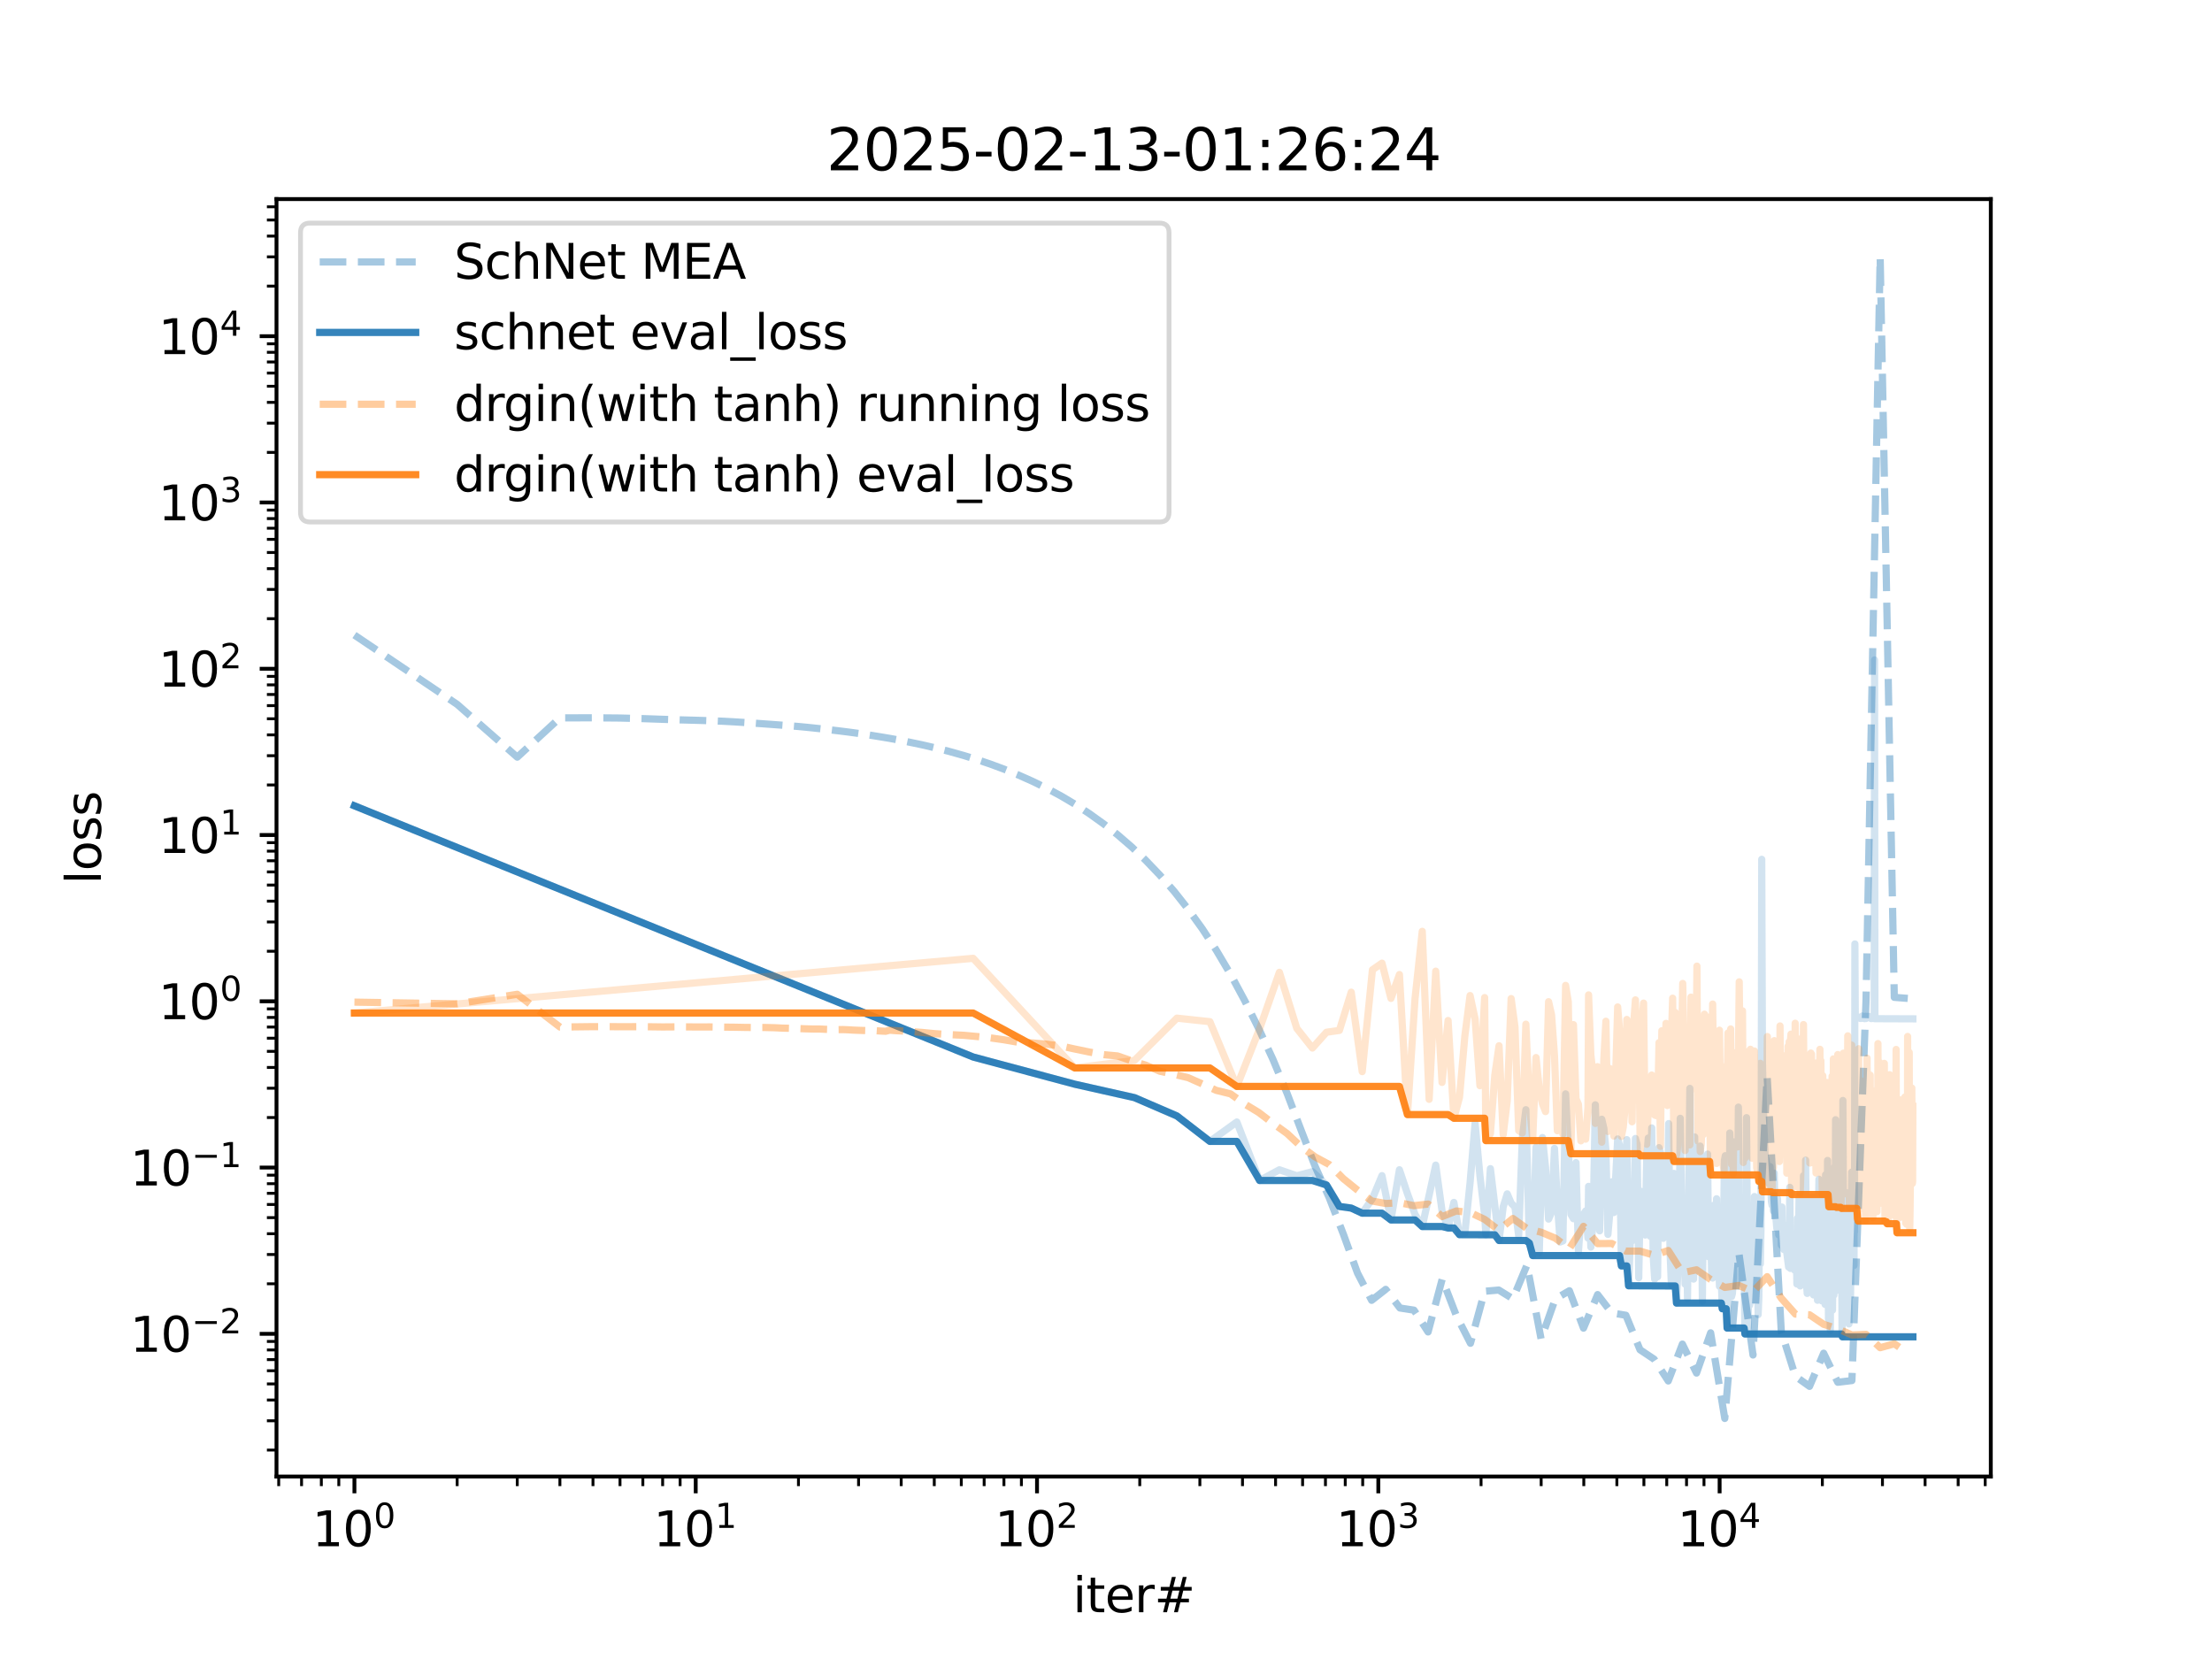 <?xml version="1.0" encoding="utf-8" standalone="no"?>
<!DOCTYPE svg PUBLIC "-//W3C//DTD SVG 1.1//EN"
  "http://www.w3.org/Graphics/SVG/1.1/DTD/svg11.dtd">
<svg xmlns:xlink="http://www.w3.org/1999/xlink" width="460.8pt" height="345.6pt" viewBox="0 0 460.8 345.6" xmlns="http://www.w3.org/2000/svg" version="1.1">
 <defs>
  <style type="text/css">*{stroke-linejoin: round; stroke-linecap: butt}</style>
 </defs>
 <g id="figure_1">
  <g id="patch_1">
   <path d="M 0 345.6 
L 460.8 345.6 
L 460.8 0 
L 0 0 
z
" style="fill: #ffffff"/>
  </g>
  <g id="axes_1">
   <g id="patch_2">
    <path d="M 57.6 307.584 
L 414.72 307.584 
L 414.72 41.472 
L 57.6 41.472 
z
" style="fill: #ffffff"/>
   </g>
   <g id="matplotlib.axis_1">
    <g id="xtick_1">
     <g id="line2d_1">
      <defs>
       <path id="me8482714b9" d="M 0 0 
L 0 3.5 
" style="stroke: #000000; stroke-width: 0.8"/>
      </defs>
      <g>
       <use xlink:href="#me8482714b9" x="73.833" y="307.584" style="stroke: #000000; stroke-width: 0.8"/>
      </g>
     </g>
     <g id="text_1">
      <!-- $\mathdefault{10^{0}}$ -->
      <g transform="translate(65.033 322.182) scale(0.1 -0.1)">
       <defs>
        <path id="DejaVuSans-31" d="M 794 531 
L 1825 531 
L 1825 4091 
L 703 3866 
L 703 4441 
L 1819 4666 
L 2450 4666 
L 2450 531 
L 3481 531 
L 3481 0 
L 794 0 
L 794 531 
z
" transform="scale(0.016)"/>
        <path id="DejaVuSans-30" d="M 2034 4250 
Q 1547 4250 1301 3770 
Q 1056 3291 1056 2328 
Q 1056 1369 1301 889 
Q 1547 409 2034 409 
Q 2525 409 2770 889 
Q 3016 1369 3016 2328 
Q 3016 3291 2770 3770 
Q 2525 4250 2034 4250 
z
M 2034 4750 
Q 2819 4750 3233 4129 
Q 3647 3509 3647 2328 
Q 3647 1150 3233 529 
Q 2819 -91 2034 -91 
Q 1250 -91 836 529 
Q 422 1150 422 2328 
Q 422 3509 836 4129 
Q 1250 4750 2034 4750 
z
" transform="scale(0.016)"/>
       </defs>
       <use xlink:href="#DejaVuSans-31" transform="translate(0 0.766)"/>
       <use xlink:href="#DejaVuSans-30" transform="translate(63.623 0.766)"/>
       <use xlink:href="#DejaVuSans-30" transform="translate(128.203 39.047) scale(0.7)"/>
      </g>
     </g>
    </g>
    <g id="xtick_2">
     <g id="line2d_2">
      <g>
       <use xlink:href="#me8482714b9" x="144.931" y="307.584" style="stroke: #000000; stroke-width: 0.8"/>
      </g>
     </g>
     <g id="text_2">
      <!-- $\mathdefault{10^{1}}$ -->
      <g transform="translate(136.131 322.182) scale(0.1 -0.1)">
       <use xlink:href="#DejaVuSans-31" transform="translate(0 0.684)"/>
       <use xlink:href="#DejaVuSans-30" transform="translate(63.623 0.684)"/>
       <use xlink:href="#DejaVuSans-31" transform="translate(128.203 38.966) scale(0.7)"/>
      </g>
     </g>
    </g>
    <g id="xtick_3">
     <g id="line2d_3">
      <g>
       <use xlink:href="#me8482714b9" x="216.03" y="307.584" style="stroke: #000000; stroke-width: 0.8"/>
      </g>
     </g>
     <g id="text_3">
      <!-- $\mathdefault{10^{2}}$ -->
      <g transform="translate(207.23 322.182) scale(0.1 -0.1)">
       <defs>
        <path id="DejaVuSans-32" d="M 1228 531 
L 3431 531 
L 3431 0 
L 469 0 
L 469 531 
Q 828 903 1448 1529 
Q 2069 2156 2228 2338 
Q 2531 2678 2651 2914 
Q 2772 3150 2772 3378 
Q 2772 3750 2511 3984 
Q 2250 4219 1831 4219 
Q 1534 4219 1204 4116 
Q 875 4013 500 3803 
L 500 4441 
Q 881 4594 1212 4672 
Q 1544 4750 1819 4750 
Q 2544 4750 2975 4387 
Q 3406 4025 3406 3419 
Q 3406 3131 3298 2873 
Q 3191 2616 2906 2266 
Q 2828 2175 2409 1742 
Q 1991 1309 1228 531 
z
" transform="scale(0.016)"/>
       </defs>
       <use xlink:href="#DejaVuSans-31" transform="translate(0 0.766)"/>
       <use xlink:href="#DejaVuSans-30" transform="translate(63.623 0.766)"/>
       <use xlink:href="#DejaVuSans-32" transform="translate(128.203 39.047) scale(0.7)"/>
      </g>
     </g>
    </g>
    <g id="xtick_4">
     <g id="line2d_4">
      <g>
       <use xlink:href="#me8482714b9" x="287.129" y="307.584" style="stroke: #000000; stroke-width: 0.8"/>
      </g>
     </g>
     <g id="text_4">
      <!-- $\mathdefault{10^{3}}$ -->
      <g transform="translate(278.329 322.182) scale(0.1 -0.1)">
       <defs>
        <path id="DejaVuSans-33" d="M 2597 2516 
Q 3050 2419 3304 2112 
Q 3559 1806 3559 1356 
Q 3559 666 3084 287 
Q 2609 -91 1734 -91 
Q 1441 -91 1130 -33 
Q 819 25 488 141 
L 488 750 
Q 750 597 1062 519 
Q 1375 441 1716 441 
Q 2309 441 2620 675 
Q 2931 909 2931 1356 
Q 2931 1769 2642 2001 
Q 2353 2234 1838 2234 
L 1294 2234 
L 1294 2753 
L 1863 2753 
Q 2328 2753 2575 2939 
Q 2822 3125 2822 3475 
Q 2822 3834 2567 4026 
Q 2313 4219 1838 4219 
Q 1578 4219 1281 4162 
Q 984 4106 628 3988 
L 628 4550 
Q 988 4650 1302 4700 
Q 1616 4750 1894 4750 
Q 2613 4750 3031 4423 
Q 3450 4097 3450 3541 
Q 3450 3153 3228 2886 
Q 3006 2619 2597 2516 
z
" transform="scale(0.016)"/>
       </defs>
       <use xlink:href="#DejaVuSans-31" transform="translate(0 0.766)"/>
       <use xlink:href="#DejaVuSans-30" transform="translate(63.623 0.766)"/>
       <use xlink:href="#DejaVuSans-33" transform="translate(128.203 39.047) scale(0.7)"/>
      </g>
     </g>
    </g>
    <g id="xtick_5">
     <g id="line2d_5">
      <g>
       <use xlink:href="#me8482714b9" x="358.228" y="307.584" style="stroke: #000000; stroke-width: 0.8"/>
      </g>
     </g>
     <g id="text_5">
      <!-- $\mathdefault{10^{4}}$ -->
      <g transform="translate(349.428 322.182) scale(0.1 -0.1)">
       <defs>
        <path id="DejaVuSans-34" d="M 2419 4116 
L 825 1625 
L 2419 1625 
L 2419 4116 
z
M 2253 4666 
L 3047 4666 
L 3047 1625 
L 3713 1625 
L 3713 1100 
L 3047 1100 
L 3047 0 
L 2419 0 
L 2419 1100 
L 313 1100 
L 313 1709 
L 2253 4666 
z
" transform="scale(0.016)"/>
       </defs>
       <use xlink:href="#DejaVuSans-31" transform="translate(0 0.684)"/>
       <use xlink:href="#DejaVuSans-30" transform="translate(63.623 0.684)"/>
       <use xlink:href="#DejaVuSans-34" transform="translate(128.203 38.966) scale(0.7)"/>
      </g>
     </g>
    </g>
    <g id="xtick_6">
     <g id="line2d_6">
      <defs>
       <path id="mc8892295db" d="M 0 0 
L 0 2 
" style="stroke: #000000; stroke-width: 0.6"/>
      </defs>
      <g>
       <use xlink:href="#mc8892295db" x="58.06" y="307.584" style="stroke: #000000; stroke-width: 0.6"/>
      </g>
     </g>
    </g>
    <g id="xtick_7">
     <g id="line2d_7">
      <g>
       <use xlink:href="#mc8892295db" x="62.819" y="307.584" style="stroke: #000000; stroke-width: 0.6"/>
      </g>
     </g>
    </g>
    <g id="xtick_8">
     <g id="line2d_8">
      <g>
       <use xlink:href="#mc8892295db" x="66.943" y="307.584" style="stroke: #000000; stroke-width: 0.6"/>
      </g>
     </g>
    </g>
    <g id="xtick_9">
     <g id="line2d_9">
      <g>
       <use xlink:href="#mc8892295db" x="70.579" y="307.584" style="stroke: #000000; stroke-width: 0.6"/>
      </g>
     </g>
    </g>
    <g id="xtick_10">
     <g id="line2d_10">
      <g>
       <use xlink:href="#mc8892295db" x="95.236" y="307.584" style="stroke: #000000; stroke-width: 0.6"/>
      </g>
     </g>
    </g>
    <g id="xtick_11">
     <g id="line2d_11">
      <g>
       <use xlink:href="#mc8892295db" x="107.755" y="307.584" style="stroke: #000000; stroke-width: 0.6"/>
      </g>
     </g>
    </g>
    <g id="xtick_12">
     <g id="line2d_12">
      <g>
       <use xlink:href="#mc8892295db" x="116.638" y="307.584" style="stroke: #000000; stroke-width: 0.6"/>
      </g>
     </g>
    </g>
    <g id="xtick_13">
     <g id="line2d_13">
      <g>
       <use xlink:href="#mc8892295db" x="123.529" y="307.584" style="stroke: #000000; stroke-width: 0.6"/>
      </g>
     </g>
    </g>
    <g id="xtick_14">
     <g id="line2d_14">
      <g>
       <use xlink:href="#mc8892295db" x="129.158" y="307.584" style="stroke: #000000; stroke-width: 0.6"/>
      </g>
     </g>
    </g>
    <g id="xtick_15">
     <g id="line2d_15">
      <g>
       <use xlink:href="#mc8892295db" x="133.918" y="307.584" style="stroke: #000000; stroke-width: 0.6"/>
      </g>
     </g>
    </g>
    <g id="xtick_16">
     <g id="line2d_16">
      <g>
       <use xlink:href="#mc8892295db" x="138.041" y="307.584" style="stroke: #000000; stroke-width: 0.6"/>
      </g>
     </g>
    </g>
    <g id="xtick_17">
     <g id="line2d_17">
      <g>
       <use xlink:href="#mc8892295db" x="141.678" y="307.584" style="stroke: #000000; stroke-width: 0.6"/>
      </g>
     </g>
    </g>
    <g id="xtick_18">
     <g id="line2d_18">
      <g>
       <use xlink:href="#mc8892295db" x="166.334" y="307.584" style="stroke: #000000; stroke-width: 0.6"/>
      </g>
     </g>
    </g>
    <g id="xtick_19">
     <g id="line2d_19">
      <g>
       <use xlink:href="#mc8892295db" x="178.854" y="307.584" style="stroke: #000000; stroke-width: 0.6"/>
      </g>
     </g>
    </g>
    <g id="xtick_20">
     <g id="line2d_20">
      <g>
       <use xlink:href="#mc8892295db" x="187.737" y="307.584" style="stroke: #000000; stroke-width: 0.6"/>
      </g>
     </g>
    </g>
    <g id="xtick_21">
     <g id="line2d_21">
      <g>
       <use xlink:href="#mc8892295db" x="194.627" y="307.584" style="stroke: #000000; stroke-width: 0.6"/>
      </g>
     </g>
    </g>
    <g id="xtick_22">
     <g id="line2d_22">
      <g>
       <use xlink:href="#mc8892295db" x="200.257" y="307.584" style="stroke: #000000; stroke-width: 0.6"/>
      </g>
     </g>
    </g>
    <g id="xtick_23">
     <g id="line2d_23">
      <g>
       <use xlink:href="#mc8892295db" x="205.017" y="307.584" style="stroke: #000000; stroke-width: 0.6"/>
      </g>
     </g>
    </g>
    <g id="xtick_24">
     <g id="line2d_24">
      <g>
       <use xlink:href="#mc8892295db" x="209.14" y="307.584" style="stroke: #000000; stroke-width: 0.6"/>
      </g>
     </g>
    </g>
    <g id="xtick_25">
     <g id="line2d_25">
      <g>
       <use xlink:href="#mc8892295db" x="212.777" y="307.584" style="stroke: #000000; stroke-width: 0.6"/>
      </g>
     </g>
    </g>
    <g id="xtick_26">
     <g id="line2d_26">
      <g>
       <use xlink:href="#mc8892295db" x="237.433" y="307.584" style="stroke: #000000; stroke-width: 0.6"/>
      </g>
     </g>
    </g>
    <g id="xtick_27">
     <g id="line2d_27">
      <g>
       <use xlink:href="#mc8892295db" x="249.953" y="307.584" style="stroke: #000000; stroke-width: 0.6"/>
      </g>
     </g>
    </g>
    <g id="xtick_28">
     <g id="line2d_28">
      <g>
       <use xlink:href="#mc8892295db" x="258.836" y="307.584" style="stroke: #000000; stroke-width: 0.6"/>
      </g>
     </g>
    </g>
    <g id="xtick_29">
     <g id="line2d_29">
      <g>
       <use xlink:href="#mc8892295db" x="265.726" y="307.584" style="stroke: #000000; stroke-width: 0.6"/>
      </g>
     </g>
    </g>
    <g id="xtick_30">
     <g id="line2d_30">
      <g>
       <use xlink:href="#mc8892295db" x="271.356" y="307.584" style="stroke: #000000; stroke-width: 0.6"/>
      </g>
     </g>
    </g>
    <g id="xtick_31">
     <g id="line2d_31">
      <g>
       <use xlink:href="#mc8892295db" x="276.116" y="307.584" style="stroke: #000000; stroke-width: 0.6"/>
      </g>
     </g>
    </g>
    <g id="xtick_32">
     <g id="line2d_32">
      <g>
       <use xlink:href="#mc8892295db" x="280.239" y="307.584" style="stroke: #000000; stroke-width: 0.6"/>
      </g>
     </g>
    </g>
    <g id="xtick_33">
     <g id="line2d_33">
      <g>
       <use xlink:href="#mc8892295db" x="283.876" y="307.584" style="stroke: #000000; stroke-width: 0.6"/>
      </g>
     </g>
    </g>
    <g id="xtick_34">
     <g id="line2d_34">
      <g>
       <use xlink:href="#mc8892295db" x="308.532" y="307.584" style="stroke: #000000; stroke-width: 0.6"/>
      </g>
     </g>
    </g>
    <g id="xtick_35">
     <g id="line2d_35">
      <g>
       <use xlink:href="#mc8892295db" x="321.052" y="307.584" style="stroke: #000000; stroke-width: 0.6"/>
      </g>
     </g>
    </g>
    <g id="xtick_36">
     <g id="line2d_36">
      <g>
       <use xlink:href="#mc8892295db" x="329.935" y="307.584" style="stroke: #000000; stroke-width: 0.6"/>
      </g>
     </g>
    </g>
    <g id="xtick_37">
     <g id="line2d_37">
      <g>
       <use xlink:href="#mc8892295db" x="336.825" y="307.584" style="stroke: #000000; stroke-width: 0.6"/>
      </g>
     </g>
    </g>
    <g id="xtick_38">
     <g id="line2d_38">
      <g>
       <use xlink:href="#mc8892295db" x="342.455" y="307.584" style="stroke: #000000; stroke-width: 0.6"/>
      </g>
     </g>
    </g>
    <g id="xtick_39">
     <g id="line2d_39">
      <g>
       <use xlink:href="#mc8892295db" x="347.214" y="307.584" style="stroke: #000000; stroke-width: 0.6"/>
      </g>
     </g>
    </g>
    <g id="xtick_40">
     <g id="line2d_40">
      <g>
       <use xlink:href="#mc8892295db" x="351.338" y="307.584" style="stroke: #000000; stroke-width: 0.6"/>
      </g>
     </g>
    </g>
    <g id="xtick_41">
     <g id="line2d_41">
      <g>
       <use xlink:href="#mc8892295db" x="354.974" y="307.584" style="stroke: #000000; stroke-width: 0.6"/>
      </g>
     </g>
    </g>
    <g id="xtick_42">
     <g id="line2d_42">
      <g>
       <use xlink:href="#mc8892295db" x="379.631" y="307.584" style="stroke: #000000; stroke-width: 0.6"/>
      </g>
     </g>
    </g>
    <g id="xtick_43">
     <g id="line2d_43">
      <g>
       <use xlink:href="#mc8892295db" x="392.15" y="307.584" style="stroke: #000000; stroke-width: 0.6"/>
      </g>
     </g>
    </g>
    <g id="xtick_44">
     <g id="line2d_44">
      <g>
       <use xlink:href="#mc8892295db" x="401.033" y="307.584" style="stroke: #000000; stroke-width: 0.6"/>
      </g>
     </g>
    </g>
    <g id="xtick_45">
     <g id="line2d_45">
      <g>
       <use xlink:href="#mc8892295db" x="407.924" y="307.584" style="stroke: #000000; stroke-width: 0.6"/>
      </g>
     </g>
    </g>
    <g id="xtick_46">
     <g id="line2d_46">
      <g>
       <use xlink:href="#mc8892295db" x="413.553" y="307.584" style="stroke: #000000; stroke-width: 0.6"/>
      </g>
     </g>
    </g>
    <g id="text_6">
     <!-- iter# -->
     <g transform="translate(223.489 335.861) scale(0.1 -0.1)">
      <defs>
       <path id="DejaVuSans-69" d="M 603 3500 
L 1178 3500 
L 1178 0 
L 603 0 
L 603 3500 
z
M 603 4863 
L 1178 4863 
L 1178 4134 
L 603 4134 
L 603 4863 
z
" transform="scale(0.016)"/>
       <path id="DejaVuSans-74" d="M 1172 4494 
L 1172 3500 
L 2356 3500 
L 2356 3053 
L 1172 3053 
L 1172 1153 
Q 1172 725 1289 603 
Q 1406 481 1766 481 
L 2356 481 
L 2356 0 
L 1766 0 
Q 1100 0 847 248 
Q 594 497 594 1153 
L 594 3053 
L 172 3053 
L 172 3500 
L 594 3500 
L 594 4494 
L 1172 4494 
z
" transform="scale(0.016)"/>
       <path id="DejaVuSans-65" d="M 3597 1894 
L 3597 1613 
L 953 1613 
Q 991 1019 1311 708 
Q 1631 397 2203 397 
Q 2534 397 2845 478 
Q 3156 559 3463 722 
L 3463 178 
Q 3153 47 2828 -22 
Q 2503 -91 2169 -91 
Q 1331 -91 842 396 
Q 353 884 353 1716 
Q 353 2575 817 3079 
Q 1281 3584 2069 3584 
Q 2775 3584 3186 3129 
Q 3597 2675 3597 1894 
z
M 3022 2063 
Q 3016 2534 2758 2815 
Q 2500 3097 2075 3097 
Q 1594 3097 1305 2825 
Q 1016 2553 972 2059 
L 3022 2063 
z
" transform="scale(0.016)"/>
       <path id="DejaVuSans-72" d="M 2631 2963 
Q 2534 3019 2420 3045 
Q 2306 3072 2169 3072 
Q 1681 3072 1420 2755 
Q 1159 2438 1159 1844 
L 1159 0 
L 581 0 
L 581 3500 
L 1159 3500 
L 1159 2956 
Q 1341 3275 1631 3429 
Q 1922 3584 2338 3584 
Q 2397 3584 2469 3576 
Q 2541 3569 2628 3553 
L 2631 2963 
z
" transform="scale(0.016)"/>
       <path id="DejaVuSans-23" d="M 3272 2816 
L 2363 2816 
L 2100 1772 
L 3016 1772 
L 3272 2816 
z
M 2803 4594 
L 2478 3297 
L 3391 3297 
L 3719 4594 
L 4219 4594 
L 3897 3297 
L 4872 3297 
L 4872 2816 
L 3775 2816 
L 3519 1772 
L 4513 1772 
L 4513 1294 
L 3397 1294 
L 3072 0 
L 2572 0 
L 2894 1294 
L 1978 1294 
L 1656 0 
L 1153 0 
L 1478 1294 
L 494 1294 
L 494 1772 
L 1594 1772 
L 1856 2816 
L 850 2816 
L 850 3297 
L 1978 3297 
L 2297 4594 
L 2803 4594 
z
" transform="scale(0.016)"/>
      </defs>
      <use xlink:href="#DejaVuSans-69"/>
      <use xlink:href="#DejaVuSans-74" x="27.783"/>
      <use xlink:href="#DejaVuSans-65" x="66.992"/>
      <use xlink:href="#DejaVuSans-72" x="128.516"/>
      <use xlink:href="#DejaVuSans-23" x="169.629"/>
     </g>
    </g>
   </g>
   <g id="matplotlib.axis_2">
    <g id="ytick_1">
     <g id="line2d_47">
      <defs>
       <path id="m746af283e1" d="M 0 0 
L -3.5 0 
" style="stroke: #000000; stroke-width: 0.8"/>
      </defs>
      <g>
       <use xlink:href="#m746af283e1" x="57.6" y="277.864" style="stroke: #000000; stroke-width: 0.8"/>
      </g>
     </g>
     <g id="text_7">
      <!-- $\mathdefault{10^{-2}}$ -->
      <g transform="translate(27.1 281.663) scale(0.1 -0.1)">
       <defs>
        <path id="DejaVuSans-2212" d="M 678 2272 
L 4684 2272 
L 4684 1741 
L 678 1741 
L 678 2272 
z
" transform="scale(0.016)"/>
       </defs>
       <use xlink:href="#DejaVuSans-31" transform="translate(0 0.766)"/>
       <use xlink:href="#DejaVuSans-30" transform="translate(63.623 0.766)"/>
       <use xlink:href="#DejaVuSans-2212" transform="translate(128.203 39.047) scale(0.7)"/>
       <use xlink:href="#DejaVuSans-32" transform="translate(186.855 39.047) scale(0.7)"/>
      </g>
     </g>
    </g>
    <g id="ytick_2">
     <g id="line2d_48">
      <g>
       <use xlink:href="#m746af283e1" x="57.6" y="243.226" style="stroke: #000000; stroke-width: 0.8"/>
      </g>
     </g>
     <g id="text_8">
      <!-- $\mathdefault{10^{-1}}$ -->
      <g transform="translate(27.1 247.025) scale(0.1 -0.1)">
       <use xlink:href="#DejaVuSans-31" transform="translate(0 0.684)"/>
       <use xlink:href="#DejaVuSans-30" transform="translate(63.623 0.684)"/>
       <use xlink:href="#DejaVuSans-2212" transform="translate(128.203 38.966) scale(0.7)"/>
       <use xlink:href="#DejaVuSans-31" transform="translate(186.855 38.966) scale(0.7)"/>
      </g>
     </g>
    </g>
    <g id="ytick_3">
     <g id="line2d_49">
      <g>
       <use xlink:href="#m746af283e1" x="57.6" y="208.588" style="stroke: #000000; stroke-width: 0.8"/>
      </g>
     </g>
     <g id="text_9">
      <!-- $\mathdefault{10^{0}}$ -->
      <g transform="translate(33 212.387) scale(0.1 -0.1)">
       <use xlink:href="#DejaVuSans-31" transform="translate(0 0.766)"/>
       <use xlink:href="#DejaVuSans-30" transform="translate(63.623 0.766)"/>
       <use xlink:href="#DejaVuSans-30" transform="translate(128.203 39.047) scale(0.7)"/>
      </g>
     </g>
    </g>
    <g id="ytick_4">
     <g id="line2d_50">
      <g>
       <use xlink:href="#m746af283e1" x="57.6" y="173.95" style="stroke: #000000; stroke-width: 0.8"/>
      </g>
     </g>
     <g id="text_10">
      <!-- $\mathdefault{10^{1}}$ -->
      <g transform="translate(33 177.749) scale(0.1 -0.1)">
       <use xlink:href="#DejaVuSans-31" transform="translate(0 0.684)"/>
       <use xlink:href="#DejaVuSans-30" transform="translate(63.623 0.684)"/>
       <use xlink:href="#DejaVuSans-31" transform="translate(128.203 38.966) scale(0.7)"/>
      </g>
     </g>
    </g>
    <g id="ytick_5">
     <g id="line2d_51">
      <g>
       <use xlink:href="#m746af283e1" x="57.6" y="139.311" style="stroke: #000000; stroke-width: 0.8"/>
      </g>
     </g>
     <g id="text_11">
      <!-- $\mathdefault{10^{2}}$ -->
      <g transform="translate(33 143.111) scale(0.1 -0.1)">
       <use xlink:href="#DejaVuSans-31" transform="translate(0 0.766)"/>
       <use xlink:href="#DejaVuSans-30" transform="translate(63.623 0.766)"/>
       <use xlink:href="#DejaVuSans-32" transform="translate(128.203 39.047) scale(0.7)"/>
      </g>
     </g>
    </g>
    <g id="ytick_6">
     <g id="line2d_52">
      <g>
       <use xlink:href="#m746af283e1" x="57.6" y="104.673" style="stroke: #000000; stroke-width: 0.8"/>
      </g>
     </g>
     <g id="text_12">
      <!-- $\mathdefault{10^{3}}$ -->
      <g transform="translate(33 108.472) scale(0.1 -0.1)">
       <use xlink:href="#DejaVuSans-31" transform="translate(0 0.766)"/>
       <use xlink:href="#DejaVuSans-30" transform="translate(63.623 0.766)"/>
       <use xlink:href="#DejaVuSans-33" transform="translate(128.203 39.047) scale(0.7)"/>
      </g>
     </g>
    </g>
    <g id="ytick_7">
     <g id="line2d_53">
      <g>
       <use xlink:href="#m746af283e1" x="57.6" y="70.035" style="stroke: #000000; stroke-width: 0.8"/>
      </g>
     </g>
     <g id="text_13">
      <!-- $\mathdefault{10^{4}}$ -->
      <g transform="translate(33 73.834) scale(0.1 -0.1)">
       <use xlink:href="#DejaVuSans-31" transform="translate(0 0.684)"/>
       <use xlink:href="#DejaVuSans-30" transform="translate(63.623 0.684)"/>
       <use xlink:href="#DejaVuSans-34" transform="translate(128.203 38.966) scale(0.7)"/>
      </g>
     </g>
    </g>
    <g id="ytick_8">
     <g id="line2d_54">
      <defs>
       <path id="m54149ce947" d="M 0 0 
L -2 0 
" style="stroke: #000000; stroke-width: 0.6"/>
      </defs>
      <g>
       <use xlink:href="#m54149ce947" x="57.6" y="302.075" style="stroke: #000000; stroke-width: 0.6"/>
      </g>
     </g>
    </g>
    <g id="ytick_9">
     <g id="line2d_55">
      <g>
       <use xlink:href="#m54149ce947" x="57.6" y="295.976" style="stroke: #000000; stroke-width: 0.6"/>
      </g>
     </g>
    </g>
    <g id="ytick_10">
     <g id="line2d_56">
      <g>
       <use xlink:href="#m54149ce947" x="57.6" y="291.648" style="stroke: #000000; stroke-width: 0.6"/>
      </g>
     </g>
    </g>
    <g id="ytick_11">
     <g id="line2d_57">
      <g>
       <use xlink:href="#m54149ce947" x="57.6" y="288.291" style="stroke: #000000; stroke-width: 0.6"/>
      </g>
     </g>
    </g>
    <g id="ytick_12">
     <g id="line2d_58">
      <g>
       <use xlink:href="#m54149ce947" x="57.6" y="285.549" style="stroke: #000000; stroke-width: 0.6"/>
      </g>
     </g>
    </g>
    <g id="ytick_13">
     <g id="line2d_59">
      <g>
       <use xlink:href="#m54149ce947" x="57.6" y="283.23" style="stroke: #000000; stroke-width: 0.6"/>
      </g>
     </g>
    </g>
    <g id="ytick_14">
     <g id="line2d_60">
      <g>
       <use xlink:href="#m54149ce947" x="57.6" y="281.221" style="stroke: #000000; stroke-width: 0.6"/>
      </g>
     </g>
    </g>
    <g id="ytick_15">
     <g id="line2d_61">
      <g>
       <use xlink:href="#m54149ce947" x="57.6" y="279.449" style="stroke: #000000; stroke-width: 0.6"/>
      </g>
     </g>
    </g>
    <g id="ytick_16">
     <g id="line2d_62">
      <g>
       <use xlink:href="#m54149ce947" x="57.6" y="267.437" style="stroke: #000000; stroke-width: 0.6"/>
      </g>
     </g>
    </g>
    <g id="ytick_17">
     <g id="line2d_63">
      <g>
       <use xlink:href="#m54149ce947" x="57.6" y="261.337" style="stroke: #000000; stroke-width: 0.6"/>
      </g>
     </g>
    </g>
    <g id="ytick_18">
     <g id="line2d_64">
      <g>
       <use xlink:href="#m54149ce947" x="57.6" y="257.01" style="stroke: #000000; stroke-width: 0.6"/>
      </g>
     </g>
    </g>
    <g id="ytick_19">
     <g id="line2d_65">
      <g>
       <use xlink:href="#m54149ce947" x="57.6" y="253.653" style="stroke: #000000; stroke-width: 0.6"/>
      </g>
     </g>
    </g>
    <g id="ytick_20">
     <g id="line2d_66">
      <g>
       <use xlink:href="#m54149ce947" x="57.6" y="250.91" style="stroke: #000000; stroke-width: 0.6"/>
      </g>
     </g>
    </g>
    <g id="ytick_21">
     <g id="line2d_67">
      <g>
       <use xlink:href="#m54149ce947" x="57.6" y="248.591" style="stroke: #000000; stroke-width: 0.6"/>
      </g>
     </g>
    </g>
    <g id="ytick_22">
     <g id="line2d_68">
      <g>
       <use xlink:href="#m54149ce947" x="57.6" y="246.583" style="stroke: #000000; stroke-width: 0.6"/>
      </g>
     </g>
    </g>
    <g id="ytick_23">
     <g id="line2d_69">
      <g>
       <use xlink:href="#m54149ce947" x="57.6" y="244.811" style="stroke: #000000; stroke-width: 0.6"/>
      </g>
     </g>
    </g>
    <g id="ytick_24">
     <g id="line2d_70">
      <g>
       <use xlink:href="#m54149ce947" x="57.6" y="232.799" style="stroke: #000000; stroke-width: 0.6"/>
      </g>
     </g>
    </g>
    <g id="ytick_25">
     <g id="line2d_71">
      <g>
       <use xlink:href="#m54149ce947" x="57.6" y="226.699" style="stroke: #000000; stroke-width: 0.6"/>
      </g>
     </g>
    </g>
    <g id="ytick_26">
     <g id="line2d_72">
      <g>
       <use xlink:href="#m54149ce947" x="57.6" y="222.372" style="stroke: #000000; stroke-width: 0.6"/>
      </g>
     </g>
    </g>
    <g id="ytick_27">
     <g id="line2d_73">
      <g>
       <use xlink:href="#m54149ce947" x="57.6" y="219.015" style="stroke: #000000; stroke-width: 0.6"/>
      </g>
     </g>
    </g>
    <g id="ytick_28">
     <g id="line2d_74">
      <g>
       <use xlink:href="#m54149ce947" x="57.6" y="216.272" style="stroke: #000000; stroke-width: 0.6"/>
      </g>
     </g>
    </g>
    <g id="ytick_29">
     <g id="line2d_75">
      <g>
       <use xlink:href="#m54149ce947" x="57.6" y="213.953" style="stroke: #000000; stroke-width: 0.6"/>
      </g>
     </g>
    </g>
    <g id="ytick_30">
     <g id="line2d_76">
      <g>
       <use xlink:href="#m54149ce947" x="57.6" y="211.945" style="stroke: #000000; stroke-width: 0.6"/>
      </g>
     </g>
    </g>
    <g id="ytick_31">
     <g id="line2d_77">
      <g>
       <use xlink:href="#m54149ce947" x="57.6" y="210.173" style="stroke: #000000; stroke-width: 0.6"/>
      </g>
     </g>
    </g>
    <g id="ytick_32">
     <g id="line2d_78">
      <g>
       <use xlink:href="#m54149ce947" x="57.6" y="198.161" style="stroke: #000000; stroke-width: 0.6"/>
      </g>
     </g>
    </g>
    <g id="ytick_33">
     <g id="line2d_79">
      <g>
       <use xlink:href="#m54149ce947" x="57.6" y="192.061" style="stroke: #000000; stroke-width: 0.6"/>
      </g>
     </g>
    </g>
    <g id="ytick_34">
     <g id="line2d_80">
      <g>
       <use xlink:href="#m54149ce947" x="57.6" y="187.733" style="stroke: #000000; stroke-width: 0.6"/>
      </g>
     </g>
    </g>
    <g id="ytick_35">
     <g id="line2d_81">
      <g>
       <use xlink:href="#m54149ce947" x="57.6" y="184.377" style="stroke: #000000; stroke-width: 0.6"/>
      </g>
     </g>
    </g>
    <g id="ytick_36">
     <g id="line2d_82">
      <g>
       <use xlink:href="#m54149ce947" x="57.6" y="181.634" style="stroke: #000000; stroke-width: 0.6"/>
      </g>
     </g>
    </g>
    <g id="ytick_37">
     <g id="line2d_83">
      <g>
       <use xlink:href="#m54149ce947" x="57.6" y="179.315" style="stroke: #000000; stroke-width: 0.6"/>
      </g>
     </g>
    </g>
    <g id="ytick_38">
     <g id="line2d_84">
      <g>
       <use xlink:href="#m54149ce947" x="57.6" y="177.306" style="stroke: #000000; stroke-width: 0.6"/>
      </g>
     </g>
    </g>
    <g id="ytick_39">
     <g id="line2d_85">
      <g>
       <use xlink:href="#m54149ce947" x="57.6" y="175.535" style="stroke: #000000; stroke-width: 0.6"/>
      </g>
     </g>
    </g>
    <g id="ytick_40">
     <g id="line2d_86">
      <g>
       <use xlink:href="#m54149ce947" x="57.6" y="163.522" style="stroke: #000000; stroke-width: 0.6"/>
      </g>
     </g>
    </g>
    <g id="ytick_41">
     <g id="line2d_87">
      <g>
       <use xlink:href="#m54149ce947" x="57.6" y="157.423" style="stroke: #000000; stroke-width: 0.6"/>
      </g>
     </g>
    </g>
    <g id="ytick_42">
     <g id="line2d_88">
      <g>
       <use xlink:href="#m54149ce947" x="57.6" y="153.095" style="stroke: #000000; stroke-width: 0.6"/>
      </g>
     </g>
    </g>
    <g id="ytick_43">
     <g id="line2d_89">
      <g>
       <use xlink:href="#m54149ce947" x="57.6" y="149.739" style="stroke: #000000; stroke-width: 0.6"/>
      </g>
     </g>
    </g>
    <g id="ytick_44">
     <g id="line2d_90">
      <g>
       <use xlink:href="#m54149ce947" x="57.6" y="146.996" style="stroke: #000000; stroke-width: 0.6"/>
      </g>
     </g>
    </g>
    <g id="ytick_45">
     <g id="line2d_91">
      <g>
       <use xlink:href="#m54149ce947" x="57.6" y="144.677" style="stroke: #000000; stroke-width: 0.6"/>
      </g>
     </g>
    </g>
    <g id="ytick_46">
     <g id="line2d_92">
      <g>
       <use xlink:href="#m54149ce947" x="57.6" y="142.668" style="stroke: #000000; stroke-width: 0.6"/>
      </g>
     </g>
    </g>
    <g id="ytick_47">
     <g id="line2d_93">
      <g>
       <use xlink:href="#m54149ce947" x="57.6" y="140.896" style="stroke: #000000; stroke-width: 0.6"/>
      </g>
     </g>
    </g>
    <g id="ytick_48">
     <g id="line2d_94">
      <g>
       <use xlink:href="#m54149ce947" x="57.6" y="128.884" style="stroke: #000000; stroke-width: 0.6"/>
      </g>
     </g>
    </g>
    <g id="ytick_49">
     <g id="line2d_95">
      <g>
       <use xlink:href="#m54149ce947" x="57.6" y="122.785" style="stroke: #000000; stroke-width: 0.6"/>
      </g>
     </g>
    </g>
    <g id="ytick_50">
     <g id="line2d_96">
      <g>
       <use xlink:href="#m54149ce947" x="57.6" y="118.457" style="stroke: #000000; stroke-width: 0.6"/>
      </g>
     </g>
    </g>
    <g id="ytick_51">
     <g id="line2d_97">
      <g>
       <use xlink:href="#m54149ce947" x="57.6" y="115.1" style="stroke: #000000; stroke-width: 0.6"/>
      </g>
     </g>
    </g>
    <g id="ytick_52">
     <g id="line2d_98">
      <g>
       <use xlink:href="#m54149ce947" x="57.6" y="112.358" style="stroke: #000000; stroke-width: 0.6"/>
      </g>
     </g>
    </g>
    <g id="ytick_53">
     <g id="line2d_99">
      <g>
       <use xlink:href="#m54149ce947" x="57.6" y="110.039" style="stroke: #000000; stroke-width: 0.6"/>
      </g>
     </g>
    </g>
    <g id="ytick_54">
     <g id="line2d_100">
      <g>
       <use xlink:href="#m54149ce947" x="57.6" y="108.03" style="stroke: #000000; stroke-width: 0.6"/>
      </g>
     </g>
    </g>
    <g id="ytick_55">
     <g id="line2d_101">
      <g>
       <use xlink:href="#m54149ce947" x="57.6" y="106.258" style="stroke: #000000; stroke-width: 0.6"/>
      </g>
     </g>
    </g>
    <g id="ytick_56">
     <g id="line2d_102">
      <g>
       <use xlink:href="#m54149ce947" x="57.6" y="94.246" style="stroke: #000000; stroke-width: 0.6"/>
      </g>
     </g>
    </g>
    <g id="ytick_57">
     <g id="line2d_103">
      <g>
       <use xlink:href="#m54149ce947" x="57.6" y="88.147" style="stroke: #000000; stroke-width: 0.6"/>
      </g>
     </g>
    </g>
    <g id="ytick_58">
     <g id="line2d_104">
      <g>
       <use xlink:href="#m54149ce947" x="57.6" y="83.819" style="stroke: #000000; stroke-width: 0.6"/>
      </g>
     </g>
    </g>
    <g id="ytick_59">
     <g id="line2d_105">
      <g>
       <use xlink:href="#m54149ce947" x="57.6" y="80.462" style="stroke: #000000; stroke-width: 0.6"/>
      </g>
     </g>
    </g>
    <g id="ytick_60">
     <g id="line2d_106">
      <g>
       <use xlink:href="#m54149ce947" x="57.6" y="77.719" style="stroke: #000000; stroke-width: 0.6"/>
      </g>
     </g>
    </g>
    <g id="ytick_61">
     <g id="line2d_107">
      <g>
       <use xlink:href="#m54149ce947" x="57.6" y="75.401" style="stroke: #000000; stroke-width: 0.6"/>
      </g>
     </g>
    </g>
    <g id="ytick_62">
     <g id="line2d_108">
      <g>
       <use xlink:href="#m54149ce947" x="57.6" y="73.392" style="stroke: #000000; stroke-width: 0.6"/>
      </g>
     </g>
    </g>
    <g id="ytick_63">
     <g id="line2d_109">
      <g>
       <use xlink:href="#m54149ce947" x="57.6" y="71.62" style="stroke: #000000; stroke-width: 0.6"/>
      </g>
     </g>
    </g>
    <g id="ytick_64">
     <g id="line2d_110">
      <g>
       <use xlink:href="#m54149ce947" x="57.6" y="59.608" style="stroke: #000000; stroke-width: 0.6"/>
      </g>
     </g>
    </g>
    <g id="ytick_65">
     <g id="line2d_111">
      <g>
       <use xlink:href="#m54149ce947" x="57.6" y="53.508" style="stroke: #000000; stroke-width: 0.6"/>
      </g>
     </g>
    </g>
    <g id="ytick_66">
     <g id="line2d_112">
      <g>
       <use xlink:href="#m54149ce947" x="57.6" y="49.181" style="stroke: #000000; stroke-width: 0.6"/>
      </g>
     </g>
    </g>
    <g id="ytick_67">
     <g id="line2d_113">
      <g>
       <use xlink:href="#m54149ce947" x="57.6" y="45.824" style="stroke: #000000; stroke-width: 0.6"/>
      </g>
     </g>
    </g>
    <g id="ytick_68">
     <g id="line2d_114">
      <g>
       <use xlink:href="#m54149ce947" x="57.6" y="43.081" style="stroke: #000000; stroke-width: 0.6"/>
      </g>
     </g>
    </g>
    <g id="text_14">
     <!-- loss -->
     <g transform="translate(21.02 184.186) rotate(-90) scale(0.1 -0.1)">
      <defs>
       <path id="DejaVuSans-6c" d="M 603 4863 
L 1178 4863 
L 1178 0 
L 603 0 
L 603 4863 
z
" transform="scale(0.016)"/>
       <path id="DejaVuSans-6f" d="M 1959 3097 
Q 1497 3097 1228 2736 
Q 959 2375 959 1747 
Q 959 1119 1226 758 
Q 1494 397 1959 397 
Q 2419 397 2687 759 
Q 2956 1122 2956 1747 
Q 2956 2369 2687 2733 
Q 2419 3097 1959 3097 
z
M 1959 3584 
Q 2709 3584 3137 3096 
Q 3566 2609 3566 1747 
Q 3566 888 3137 398 
Q 2709 -91 1959 -91 
Q 1206 -91 779 398 
Q 353 888 353 1747 
Q 353 2609 779 3096 
Q 1206 3584 1959 3584 
z
" transform="scale(0.016)"/>
       <path id="DejaVuSans-73" d="M 2834 3397 
L 2834 2853 
Q 2591 2978 2328 3040 
Q 2066 3103 1784 3103 
Q 1356 3103 1142 2972 
Q 928 2841 928 2578 
Q 928 2378 1081 2264 
Q 1234 2150 1697 2047 
L 1894 2003 
Q 2506 1872 2764 1633 
Q 3022 1394 3022 966 
Q 3022 478 2636 193 
Q 2250 -91 1575 -91 
Q 1294 -91 989 -36 
Q 684 19 347 128 
L 347 722 
Q 666 556 975 473 
Q 1284 391 1588 391 
Q 1994 391 2212 530 
Q 2431 669 2431 922 
Q 2431 1156 2273 1281 
Q 2116 1406 1581 1522 
L 1381 1569 
Q 847 1681 609 1914 
Q 372 2147 372 2553 
Q 372 3047 722 3315 
Q 1072 3584 1716 3584 
Q 2034 3584 2315 3537 
Q 2597 3491 2834 3397 
z
" transform="scale(0.016)"/>
      </defs>
      <use xlink:href="#DejaVuSans-6c"/>
      <use xlink:href="#DejaVuSans-6f" x="27.783"/>
      <use xlink:href="#DejaVuSans-73" x="88.965"/>
      <use xlink:href="#DejaVuSans-73" x="141.064"/>
     </g>
    </g>
   </g>
   <g id="line2d_115">
    <path d="M 73.833 132.295 
L 95.236 146.731 
L 107.755 157.727 
L 116.638 149.551 
L 123.529 149.53 
L 129.158 149.579 
L 133.918 149.702 
L 138.041 149.845 
L 141.678 149.96 
L 144.931 150.047 
L 147.874 150.136 
L 150.561 150.245 
L 153.033 150.378 
L 155.321 150.524 
L 157.451 150.671 
L 159.444 150.814 
L 161.316 150.949 
L 163.081 151.081 
L 164.75 151.21 
L 166.334 151.343 
L 167.841 151.486 
L 169.277 151.633 
L 170.65 151.781 
L 171.964 151.928 
L 173.225 152.072 
L 174.436 152.214 
L 175.601 152.356 
L 176.724 152.498 
L 177.807 152.643 
L 178.854 152.79 
L 179.867 152.939 
L 180.847 153.088 
L 181.797 153.234 
L 182.719 153.382 
L 183.614 153.528 
L 184.484 153.674 
L 185.33 153.815 
L 186.153 153.963 
L 186.955 154.112 
L 188.5 154.41 
L 192.053 155.15 
L 194.627 155.747 
L 197.57 156.491 
L 200.767 157.386 
L 203.664 158.281 
L 206.313 159.176 
L 209.14 160.222 
L 212.083 161.42 
L 215.09 162.758 
L 218.119 164.241 
L 221.141 165.875 
L 223.893 167.512 
L 226.858 169.445 
L 229.958 171.666 
L 232.776 173.865 
L 235.686 176.378 
L 238.644 179.189 
L 241.614 182.298 
L 244.569 185.656 
L 247.49 189.358 
L 250.463 193.486 
L 253.36 197.926 
L 256.345 202.964 
L 259.296 208.446 
L 262.197 214.245 
L 265.165 220.667 
L 268.102 227.716 
L 271.045 235.434 
L 273.97 242.988 
L 276.9 249.516 
L 279.85 257.103 
L 282.793 265.202 
L 285.74 270.883 
L 288.665 268.595 
L 291.632 272.478 
L 294.558 272.93 
L 297.496 277.469 
L 300.441 266.452 
L 303.386 274.075 
L 306.324 279.83 
L 309.279 268.991 
L 312.224 268.74 
L 315.162 270.562 
L 318.106 263.51 
L 321.041 278.951 
L 323.985 270.61 
L 326.929 268.885 
L 329.873 276.675 
L 332.814 269.684 
L 335.757 273.506 
L 338.7 273.991 
L 341.646 281.179 
L 344.587 283.145 
L 347.53 287.681 
L 350.473 279.997 
L 353.416 286.037 
L 356.36 277.652 
L 359.302 295.488 
L 362.244 261.052 
L 365.187 282.277 
L 368.13 224.259 
L 371.073 277.359 
L 374.016 286.701 
L 376.958 288.804 
L 379.901 281.899 
L 382.845 287.951 
L 385.787 287.597 
L 388.731 208.261 
L 391.673 53.568 
L 394.616 207.763 
L 397.56 207.994 
" clip-path="url(#pc9512d8851)" style="fill: none; stroke-dasharray: 5.55,2.4; stroke-dashoffset: 0; stroke: #1f77b4; stroke-opacity: 0.4; stroke-width: 1.5"/>
   </g>
   <g id="line2d_116">
    <path d="M 73.833 167.864 
L 202.729 220.193 
L 223.893 225.86 
L 236.333 228.658 
L 245.176 232.472 
L 252.042 237.775 
L 257.656 233.729 
L 262.404 245.919 
L 266.519 243.686 
L 270.149 244.935 
L 273.397 244.078 
L 276.335 246.86 
L 279.018 251.326 
L 281.487 251.667 
L 283.773 252.73 
L 285.901 249.694 
L 287.891 244.907 
L 289.762 254.138 
L 291.525 243.684 
L 293.193 248.658 
L 294.776 252.984 
L 296.281 255.51 
L 299.088 242.713 
L 300.401 252.261 
L 301.661 255.809 
L 302.871 250.483 
L 304.036 257.204 
L 305.158 256.868 
L 306.241 246.4 
L 307.287 233.96 
L 308.299 244.945 
L 309.279 253.079 
L 309.534 257.23 
L 310.476 243.45 
L 312.278 258.42 
L 313.141 251.41 
L 313.981 248.701 
L 314.798 250.622 
L 315.594 251.458 
L 316.371 257.433 
L 317.128 237.05 
L 317.867 231.17 
L 318.589 258.952 
L 319.294 261.557 
L 319.984 238.977 
L 320.658 260.931 
L 321.318 236.97 
L 321.964 243.19 
L 322.597 253.96 
L 323.218 252.545 
L 323.826 239.237 
L 324.422 250.557 
L 325.007 258.73 
L 325.581 258.511 
L 326.145 227.869 
L 326.699 238.917 
L 327.242 252.941 
L 327.777 253.876 
L 328.302 242.195 
L 328.819 260.801 
L 329.327 253.293 
L 329.826 253.043 
L 330.318 252.268 
L 330.802 257.912 
L 330.93 247.143 
L 331.404 259.791 
L 331.872 254.52 
L 332.332 230.151 
L 333.233 256.408 
L 333.674 233.157 
L 334.109 235.035 
L 334.537 239.518 
L 334.96 257.146 
L 335.377 252.4 
L 335.789 246.186 
L 336.195 252.591 
L 336.991 237.267 
L 337.382 238.594 
L 337.768 263.718 
L 338.525 245.238 
L 338.897 237.41 
L 339.264 267.85 
L 339.627 258.418 
L 339.986 258.498 
L 340.341 253.303 
L 340.691 237.171 
L 341.038 238.404 
L 341.381 266.186 
L 341.72 248.14 
L 342.056 253.833 
L 342.388 252.3 
L 342.716 257.28 
L 343.041 241.479 
L 343.362 237.078 
L 343.447 237.492 
L 343.764 257.521 
L 344.078 234.967 
L 344.389 261.639 
L 344.697 266.478 
L 345.002 239.677 
L 345.304 265.973 
L 345.603 239.078 
L 345.899 240.051 
L 346.192 244.394 
L 346.482 257.969 
L 346.77 242.556 
L 347.055 244.377 
L 347.338 254.846 
L 347.618 234.063 
L 347.895 260.452 
L 348.17 267.484 
L 348.442 267.893 
L 348.712 244.441 
L 348.98 254.704 
L 349.246 271.457 
L 349.77 258.971 
L 350.029 232.961 
L 350.285 249.73 
L 350.792 257.826 
L 351.043 267.513 
L 351.291 252.599 
L 351.538 270.493 
L 352.025 226.733 
L 352.329 255.542 
L 352.567 248.115 
L 352.804 266.458 
L 353.038 236.846 
L 353.271 264.908 
L 353.502 262.358 
L 354.186 238.752 
L 354.41 246.358 
L 354.633 271.085 
L 354.854 248.48 
L 355.074 252.427 
L 355.292 253.929 
L 355.508 257.894 
L 355.723 240.418 
L 355.937 261.808 
L 356.149 256.661 
L 356.36 255.54 
L 356.569 265.512 
L 356.777 266.243 
L 356.983 251.092 
L 357.392 264.712 
L 357.594 249.724 
L 357.795 258.124 
L 357.995 260.086 
L 358.194 267.955 
L 358.391 261.14 
L 358.782 272.638 
L 358.975 264.986 
L 359.218 241.796 
L 359.409 240.756 
L 359.599 248.55 
L 359.787 276.657 
L 359.974 265.369 
L 360.161 269.189 
L 360.346 236.022 
L 360.53 242.175 
L 360.713 270.118 
L 360.894 269.438 
L 361.075 266.229 
L 361.255 237.886 
L 361.611 260.064 
L 361.788 263.297 
L 361.963 252.33 
L 362.138 230.632 
L 362.311 257.142 
L 362.484 253.925 
L 362.656 259.71 
L 362.827 255.863 
L 362.996 267.558 
L 363.165 267.827 
L 363.333 264.924 
L 363.5 277.889 
L 363.666 269.619 
L 363.832 232.829 
L 364.16 276.547 
L 364.322 261.602 
L 364.484 271.886 
L 364.645 253.083 
L 364.805 271.147 
L 364.847 260.231 
L 365.007 263.559 
L 365.165 259.724 
L 365.322 265.496 
L 365.479 249.26 
L 365.635 265.555 
L 365.79 256.241 
L 365.944 257.704 
L 366.098 260.803 
L 366.25 273.854 
L 366.402 270.168 
L 366.554 250.377 
L 366.704 263.301 
L 366.854 255.718 
L 367.003 179.012 
L 367.152 221.369 
L 367.446 234.663 
L 367.738 241.492 
L 367.883 241.392 
L 368.456 246.54 
L 368.597 246.466 
L 368.738 243.021 
L 369.018 250.278 
L 369.157 251.089 
L 369.296 248.223 
L 369.433 252.251 
L 369.571 251.42 
L 369.607 244.387 
L 369.743 251.989 
L 369.879 252.823 
L 370.149 255.956 
L 370.283 249.654 
L 370.549 257.268 
L 370.813 252.926 
L 371.075 259.384 
L 371.205 251.448 
L 371.335 258.508 
L 371.592 260.297 
L 371.72 259.541 
L 371.974 255.273 
L 372.227 261.033 
L 372.601 263.948 
L 372.725 262.158 
L 372.848 247.34 
L 372.971 264.237 
L 373.215 261.237 
L 373.337 263.966 
L 373.458 257.36 
L 373.578 257.095 
L 373.849 264.596 
L 373.968 262.681 
L 374.087 263.715 
L 374.205 259.791 
L 374.322 267.474 
L 374.439 253.784 
L 374.556 265.576 
L 374.788 249.104 
L 375.018 267.884 
L 375.133 253.345 
L 375.361 262.627 
L 375.474 250.767 
L 375.587 258.593 
L 375.699 244.916 
L 375.811 252.19 
L 375.923 267.543 
L 376.034 260.873 
L 376.145 241.671 
L 376.365 267.997 
L 376.475 269.445 
L 376.584 250.049 
L 376.693 267.6 
L 376.801 252.9 
L 376.91 267.405 
L 377.017 251.292 
L 377.125 265.219 
L 377.232 262.545 
L 377.338 251.776 
L 377.366 257.503 
L 377.473 255.89 
L 377.578 249.386 
L 377.789 269.761 
L 377.894 254.268 
L 378.102 267.751 
L 378.206 256.114 
L 378.309 267.079 
L 378.514 249.174 
L 378.617 270.866 
L 378.719 251.972 
L 378.82 252.694 
L 378.922 245.658 
L 379.123 262.152 
L 379.223 251.517 
L 379.423 266.048 
L 379.522 270.993 
L 379.72 257.723 
L 379.818 262.581 
L 379.916 255.833 
L 380.014 258.936 
L 380.209 271.732 
L 380.306 244.722 
L 380.402 262.206 
L 380.594 248.573 
L 380.62 258.702 
L 380.715 241.744 
L 380.905 274.813 
L 381 264.439 
L 381.094 248.636 
L 381.282 277.124 
L 381.469 250.868 
L 381.747 272.924 
L 381.931 252.896 
L 382.023 269.808 
L 382.205 243.032 
L 382.296 260.552 
L 382.386 233.258 
L 382.477 268.875 
L 382.566 245.925 
L 382.656 268.213 
L 382.924 241.802 
L 383.012 249.32 
L 383.101 237.017 
L 383.189 249.568 
L 383.277 239.484 
L 383.365 261.733 
L 383.452 244.402 
L 383.649 260.373 
L 383.736 278.484 
L 383.908 229.249 
L 384.08 263.234 
L 384.165 251.807 
L 384.251 273.503 
L 384.336 250.337 
L 384.42 257.282 
L 384.505 252.274 
L 384.589 271.204 
L 384.757 248.475 
L 384.841 265.14 
L 384.924 249.498 
L 385.007 250.973 
L 385.173 275.8 
L 385.255 255.041 
L 385.337 264.851 
L 385.419 256.957 
L 385.501 269.962 
L 385.745 244.186 
L 385.826 263.089 
L 385.907 261.764 
L 386.068 244.702 
L 386.228 263.615 
L 386.249 253.282 
L 386.329 256.583 
L 386.408 196.636 
L 386.487 212.217 
L 386.645 211.993 
L 386.724 212.014 
L 386.802 211.872 
L 386.959 212.069 
L 387.036 211.837 
L 387.191 211.996 
L 387.499 211.904 
L 387.576 212.17 
L 387.728 212.032 
L 387.804 212.045 
L 387.955 211.659 
L 388.106 212.145 
L 388.181 211.809 
L 388.256 211.849 
L 388.33 211.917 
L 388.405 212.199 
L 388.627 211.718 
L 388.701 212.185 
L 388.72 211.792 
L 388.867 211.829 
L 388.941 211.733 
L 389.086 212.03 
L 389.304 211.741 
L 389.448 212.013 
L 389.52 211.909 
L 389.663 211.981 
L 389.734 211.795 
L 389.805 212.196 
L 389.876 212.086 
L 390.018 212.165 
L 390.088 211.899 
L 390.159 211.967 
L 390.299 212.166 
L 390.369 211.872 
L 390.438 211.96 
L 390.508 137.48 
L 390.577 212.223 
L 390.647 212.213 
L 398.487 212.244 
L 398.487 212.244 
" clip-path="url(#pc9512d8851)" style="fill: none; stroke: #1f77b4; stroke-opacity: 0.2; stroke-width: 1.5; stroke-linecap: square"/>
   </g>
   <g id="line2d_117">
    <path d="M 73.833 167.864 
L 202.729 220.193 
L 223.893 225.86 
L 236.333 228.658 
L 245.176 232.472 
L 252.042 237.775 
L 257.656 237.775 
L 262.404 245.919 
L 273.397 245.919 
L 276.335 246.86 
L 279.018 251.326 
L 281.487 251.667 
L 283.773 252.73 
L 287.891 252.73 
L 289.762 254.138 
L 294.776 254.138 
L 296.281 255.51 
L 300.401 255.51 
L 301.661 255.809 
L 302.871 255.809 
L 304.036 257.204 
L 311.39 257.23 
L 312.278 258.42 
L 317.867 258.42 
L 318.589 258.952 
L 319.294 261.557 
L 337.382 261.557 
L 337.768 263.718 
L 338.897 263.718 
L 339.264 267.85 
L 348.98 267.893 
L 349.246 271.457 
L 358.587 271.457 
L 358.782 272.638 
L 359.599 272.638 
L 359.787 276.657 
L 363.333 276.657 
L 363.5 277.889 
L 383.649 277.889 
L 383.822 278.484 
L 398.487 278.484 
L 398.487 278.484 
" clip-path="url(#pc9512d8851)" style="fill: none; stroke: #1f77b4; stroke-opacity: 0.9; stroke-width: 1.5; stroke-linecap: square"/>
   </g>
   <g id="line2d_118">
    <path d="M 73.833 208.761 
L 95.236 209.112 
L 107.755 207.125 
L 116.638 213.949 
L 123.529 213.869 
L 129.158 213.881 
L 133.918 213.878 
L 138.041 213.932 
L 141.678 213.903 
L 144.931 213.935 
L 147.874 213.927 
L 150.561 213.964 
L 153.033 213.99 
L 155.321 214.032 
L 157.451 214.051 
L 159.444 214.048 
L 161.316 214.092 
L 163.081 214.179 
L 164.75 214.219 
L 166.334 214.268 
L 167.841 214.322 
L 169.277 214.361 
L 170.65 214.359 
L 171.964 214.423 
L 173.225 214.465 
L 174.436 214.49 
L 175.601 214.48 
L 176.724 214.526 
L 177.807 214.594 
L 178.854 214.632 
L 179.867 214.667 
L 180.847 214.692 
L 181.797 214.674 
L 182.719 214.734 
L 183.614 214.79 
L 184.484 214.833 
L 185.33 214.606 
L 186.153 214.674 
L 186.955 214.724 
L 188.5 214.804 
L 192.053 215.073 
L 194.627 215.322 
L 197.57 215.515 
L 200.767 215.671 
L 203.664 215.938 
L 206.313 216.208 
L 209.14 216.607 
L 212.083 217.114 
L 215.09 217.266 
L 218.119 217.533 
L 221.141 217.926 
L 223.893 218.529 
L 226.858 219.142 
L 229.958 219.708 
L 232.776 219.968 
L 235.686 220.962 
L 238.644 221.88 
L 241.614 223.157 
L 244.569 223.809 
L 247.49 224.491 
L 250.463 225.807 
L 253.36 227.139 
L 256.345 227.874 
L 259.296 229.985 
L 262.197 231.737 
L 265.165 234.002 
L 268.102 236.114 
L 271.045 238.867 
L 273.97 241.013 
L 276.9 242.592 
L 279.85 245.547 
L 282.793 247.925 
L 285.74 250.178 
L 288.665 250.71 
L 291.632 250.561 
L 294.558 251.165 
L 297.496 250.826 
L 300.441 253.427 
L 303.386 252.266 
L 306.324 252.625 
L 309.279 254.018 
L 312.224 256.249 
L 315.162 253.831 
L 318.106 255.946 
L 321.041 256.693 
L 323.985 257.93 
L 326.929 260.096 
L 329.873 255.466 
L 332.814 259.066 
L 335.757 259.04 
L 338.7 260.624 
L 341.646 260.625 
L 344.587 261.504 
L 347.53 260.499 
L 350.473 265.135 
L 353.416 264.525 
L 356.36 266.541 
L 359.302 268.189 
L 362.244 267.785 
L 365.187 269.077 
L 368.13 265.955 
L 371.073 270.444 
L 374.016 273.75 
L 376.958 273.889 
L 379.901 275.884 
L 382.845 276.82 
L 385.787 278.096 
L 388.731 277.971 
L 391.673 280.751 
L 394.616 279.936 
L 397.56 281.956 
" clip-path="url(#pc9512d8851)" style="fill: none; stroke-dasharray: 5.55,2.4; stroke-dashoffset: 0; stroke: #ff7f0e; stroke-opacity: 0.4; stroke-width: 1.5"/>
   </g>
   <g id="line2d_119">
    <path d="M 73.833 211.037 
L 202.729 199.635 
L 223.893 222.473 
L 236.333 220.902 
L 245.176 212.099 
L 252.042 212.835 
L 257.656 226.325 
L 262.404 214.299 
L 266.519 202.551 
L 270.149 214.228 
L 273.397 218.323 
L 276.335 215.033 
L 279.018 214.655 
L 281.487 206.688 
L 283.773 223.239 
L 285.901 202.029 
L 287.891 200.643 
L 289.762 207.988 
L 291.525 203.015 
L 293.193 232.188 
L 294.776 208.04 
L 296.281 194.011 
L 297.716 229.011 
L 299.088 202.309 
L 300.401 225.493 
L 301.661 212.585 
L 302.871 232.956 
L 304.036 228.61 
L 305.158 215.785 
L 306.241 207.39 
L 307.287 212.246 
L 308.299 226.174 
L 309.279 207.812 
L 309.534 237.613 
L 310.476 236.164 
L 311.39 223.994 
L 312.278 217.85 
L 313.141 236.364 
L 313.981 229.376 
L 314.798 208.022 
L 315.594 213.899 
L 316.371 235.519 
L 317.128 236.015 
L 317.867 213.355 
L 318.589 229.84 
L 319.294 237.29 
L 319.984 220.309 
L 320.658 226.813 
L 321.318 229.932 
L 321.964 231.573 
L 322.597 208.675 
L 323.218 211.385 
L 323.826 219.86 
L 324.422 235.552 
L 325.007 232.071 
L 325.581 236.274 
L 326.145 205.274 
L 326.699 208.681 
L 327.242 240.345 
L 327.777 213.448 
L 328.302 228.868 
L 328.819 230.041 
L 329.327 237.662 
L 329.826 234.889 
L 330.318 237.307 
L 330.802 230.678 
L 330.93 207.254 
L 331.404 219.759 
L 331.872 223.929 
L 332.332 234.025 
L 332.786 222.202 
L 333.233 225.715 
L 333.674 237.933 
L 334.109 220.593 
L 334.537 212.738 
L 334.96 235.709 
L 335.377 222.597 
L 335.789 227.676 
L 336.195 236.67 
L 336.991 209.765 
L 337.382 214.631 
L 337.768 236.738 
L 338.149 234.841 
L 338.525 230.968 
L 338.897 212.372 
L 339.264 222.641 
L 339.627 213.401 
L 339.986 233.69 
L 340.341 213.027 
L 340.691 208.291 
L 341.038 222.948 
L 341.381 218.026 
L 341.72 240.769 
L 342.056 212.757 
L 342.388 208.965 
L 342.716 234.721 
L 343.041 238.366 
L 343.447 229.271 
L 343.764 227.793 
L 344.078 223.948 
L 344.697 232.284 
L 345.002 232.402 
L 345.304 231.953 
L 345.603 217.2 
L 345.899 238.814 
L 346.192 214.723 
L 346.77 226.27 
L 347.055 213.189 
L 347.338 230.303 
L 347.618 228.422 
L 347.895 215.401 
L 348.17 216.726 
L 348.442 207.937 
L 348.712 241.953 
L 348.98 210.902 
L 349.246 240.648 
L 349.509 238.722 
L 349.77 224.611 
L 350.029 216.774 
L 350.285 220.758 
L 350.54 204.869 
L 350.792 216.972 
L 351.043 239.677 
L 351.291 223.771 
L 351.538 236.571 
L 351.782 216.401 
L 352.025 238.507 
L 352.265 207.719 
L 352.329 219.22 
L 352.567 216.481 
L 352.804 218.037 
L 353.038 212.206 
L 353.271 226.91 
L 353.502 201.26 
L 353.732 237.705 
L 353.96 220.803 
L 354.186 239.891 
L 354.41 238.276 
L 354.633 227.599 
L 354.854 236.327 
L 355.074 211.268 
L 355.508 225.503 
L 355.723 211.872 
L 355.937 213.487 
L 356.36 244.759 
L 356.777 209.158 
L 356.983 225.717 
L 357.188 221.164 
L 357.392 220.541 
L 357.594 242.366 
L 357.795 215.084 
L 357.995 219.237 
L 358.194 214.612 
L 358.391 228.187 
L 358.587 228.202 
L 358.782 232.797 
L 358.975 242.785 
L 359.167 243.911 
L 359.409 223.647 
L 359.599 222.046 
L 359.787 227.412 
L 359.974 215.189 
L 360.161 227.978 
L 360.346 231.865 
L 360.53 214.348 
L 360.713 242.541 
L 360.894 219.135 
L 361.075 244.525 
L 361.255 222.134 
L 361.433 219.406 
L 361.788 228.135 
L 361.963 238.928 
L 362.311 204.535 
L 362.484 220.102 
L 362.656 215.914 
L 362.827 219.294 
L 362.996 210.576 
L 363.165 242.173 
L 363.333 230.57 
L 363.5 241.293 
L 363.666 240.383 
L 363.832 224.266 
L 363.996 223.333 
L 364.16 219.055 
L 364.322 231.169 
L 364.484 227.078 
L 364.645 218.582 
L 364.805 239.439 
L 364.847 221.765 
L 365.007 241.287 
L 365.479 218.938 
L 365.635 235.706 
L 365.79 230.851 
L 365.944 243.31 
L 366.098 243.815 
L 366.25 226.197 
L 366.402 246.112 
L 366.554 239.233 
L 366.704 221.505 
L 366.854 244.739 
L 367.003 233.477 
L 367.152 248.27 
L 367.299 230.11 
L 367.446 244.629 
L 367.592 230.645 
L 367.738 246.81 
L 367.883 248.042 
L 368.171 215.933 
L 368.314 237.273 
L 368.456 222.508 
L 368.597 247.505 
L 368.738 243.816 
L 368.879 231.414 
L 369.018 230.299 
L 369.157 248.456 
L 369.296 224.406 
L 369.433 243.245 
L 369.571 236.415 
L 369.607 216.785 
L 369.743 237.169 
L 369.879 232.953 
L 370.014 236.665 
L 370.149 221.295 
L 370.549 232.713 
L 370.682 241.972 
L 370.813 213.719 
L 370.945 232.137 
L 371.075 225.977 
L 371.205 240.497 
L 371.464 219.921 
L 371.592 238.895 
L 371.72 238.501 
L 371.848 223.818 
L 371.974 233.641 
L 372.101 223.773 
L 372.227 244.391 
L 372.352 238.553 
L 372.477 217.974 
L 372.601 224.581 
L 372.725 217.02 
L 372.848 235.695 
L 372.971 216.879 
L 373.093 215.43 
L 373.215 248.843 
L 373.458 218.45 
L 373.698 240.825 
L 373.73 235.022 
L 373.849 246.85 
L 373.968 213.16 
L 374.087 226.655 
L 374.205 220.317 
L 374.322 228.623 
L 374.439 247.252 
L 374.556 216.407 
L 374.672 244.876 
L 374.788 229.53 
L 375.018 248.593 
L 375.133 245.102 
L 375.247 236.214 
L 375.361 218.436 
L 375.474 238.293 
L 375.699 213.434 
L 375.811 228.29 
L 375.923 224.758 
L 376.034 230.053 
L 376.145 228.464 
L 376.255 231.213 
L 376.365 222.202 
L 376.475 240.454 
L 376.584 233.692 
L 376.693 234.669 
L 376.801 226.996 
L 377.017 242.285 
L 377.232 219.368 
L 377.338 234.279 
L 377.366 219.561 
L 377.473 242.188 
L 377.684 222.886 
L 377.789 236.22 
L 377.894 222.812 
L 377.998 230.973 
L 378.102 229.496 
L 378.309 244.36 
L 378.514 221.397 
L 378.617 236.435 
L 378.82 226.887 
L 378.922 234.061 
L 379.123 218.59 
L 379.223 234.913 
L 379.323 220.955 
L 379.522 241.37 
L 379.621 248.798 
L 379.72 224.085 
L 379.818 245.108 
L 379.916 243.481 
L 380.209 230.381 
L 380.306 244.324 
L 380.402 226.197 
L 380.498 240.598 
L 380.594 225.498 
L 380.62 229.569 
L 380.715 248.809 
L 380.81 244.032 
L 380.905 251.393 
L 381 227.794 
L 381.188 234.862 
L 381.282 226.863 
L 381.376 236.118 
L 381.469 234.328 
L 381.562 244.573 
L 381.655 224.194 
L 381.747 251.328 
L 381.931 220.588 
L 382.023 226.891 
L 382.114 251.247 
L 382.296 237.436 
L 382.386 234.657 
L 382.477 251.51 
L 382.566 234.519 
L 382.656 235.972 
L 382.746 239.535 
L 382.835 219.683 
L 383.012 248.645 
L 383.101 232.828 
L 383.189 249.091 
L 383.277 235.437 
L 383.365 243.4 
L 383.452 240.467 
L 383.539 251.736 
L 383.649 220.285 
L 383.822 236.849 
L 383.994 219.402 
L 384.08 237.466 
L 384.165 229.168 
L 384.336 248.684 
L 384.42 231.647 
L 384.505 245.459 
L 384.589 236.649 
L 384.673 245.415 
L 384.757 243.293 
L 384.924 215.783 
L 385.007 246.389 
L 385.09 243.85 
L 385.173 238.204 
L 385.255 251.511 
L 385.337 234.397 
L 385.419 234.951 
L 385.501 228.098 
L 385.664 245.605 
L 385.745 217.711 
L 385.907 251.025 
L 386.068 223.8 
L 386.148 251.58 
L 386.228 240.429 
L 386.249 241.243 
L 386.329 245.407 
L 386.408 239.466 
L 386.487 224.472 
L 386.566 231.382 
L 386.645 248.88 
L 386.724 247.866 
L 386.802 233.835 
L 386.881 253.908 
L 386.959 230.594 
L 387.036 254.373 
L 387.191 218.464 
L 387.269 250.786 
L 387.346 249.196 
L 387.423 247.274 
L 387.576 225.058 
L 387.652 251.779 
L 387.728 243.227 
L 387.804 247.975 
L 387.88 226.349 
L 387.955 232.182 
L 388.031 250.398 
L 388.106 239.481 
L 388.181 250.961 
L 388.256 249.777 
L 388.33 251.97 
L 388.405 236.525 
L 388.479 250.238 
L 388.553 229.068 
L 388.627 254.202 
L 388.701 246.134 
L 388.72 244.473 
L 388.794 227.85 
L 388.867 248.737 
L 388.941 220.431 
L 389.014 230.756 
L 389.086 223.488 
L 389.376 243.235 
L 389.448 226.904 
L 389.52 227.647 
L 389.591 223.968 
L 389.734 251.606 
L 389.876 242.208 
L 390.018 243.842 
L 390.088 243.133 
L 390.159 253.679 
L 390.229 250.967 
L 390.438 236.372 
L 390.577 252.191 
L 390.647 227.205 
L 390.716 228.107 
L 390.922 240.622 
L 390.991 240.632 
L 391.009 252.417 
L 391.077 234.595 
L 391.145 248.44 
L 391.213 217.398 
L 391.281 247.884 
L 391.349 245.784 
L 391.551 221.314 
L 391.618 250.679 
L 391.685 229.109 
L 391.752 249.867 
L 391.818 242.498 
L 392.083 250.052 
L 392.149 250.252 
L 392.281 225.661 
L 392.346 243.688 
L 392.412 237.106 
L 392.477 244.2 
L 392.542 221.525 
L 392.672 254.515 
L 392.866 230.291 
L 392.93 239.142 
L 392.994 238.94 
L 393.058 254.926 
L 393.122 253.971 
L 393.139 232.74 
L 393.203 253.666 
L 393.266 229.388 
L 393.393 253.921 
L 393.456 230.372 
L 393.519 234.424 
L 393.582 235.399 
L 393.645 223.881 
L 393.708 249.663 
L 393.77 233.706 
L 393.833 227.099 
L 393.895 228.012 
L 394.081 253.019 
L 394.205 233.425 
L 394.266 252.61 
L 394.328 250.544 
L 394.389 251.017 
L 394.45 239.93 
L 394.512 251.606 
L 394.573 248.589 
L 394.633 235.512 
L 394.815 253.327 
L 394.936 236.476 
L 394.996 218.62 
L 395.116 256.803 
L 395.132 254.356 
L 395.191 241.215 
L 395.251 250.317 
L 395.37 249.101 
L 395.429 230.859 
L 395.489 248.491 
L 395.548 233.52 
L 395.607 230.655 
L 395.665 232.246 
L 395.841 253.597 
L 395.9 229.131 
L 395.958 242.487 
L 396.016 246.283 
L 396.132 241.04 
L 396.19 250.496 
L 396.248 242.714 
L 396.305 242.642 
L 396.363 247.246 
L 396.478 234.743 
L 396.535 235.242 
L 396.649 243.856 
L 396.706 235.43 
L 396.763 250.995 
L 396.819 228.535 
L 396.876 245.969 
L 396.932 243.711 
L 396.989 254.809 
L 397.004 246.696 
L 397.06 229.286 
L 397.116 239.649 
L 397.172 255.02 
L 397.228 253.812 
L 397.34 249.721 
L 397.395 215.912 
L 397.451 240.679 
L 397.506 223.287 
L 397.561 234.907 
L 397.617 237.245 
L 397.672 250.693 
L 397.727 219.23 
L 397.782 248.268 
L 397.837 255.888 
L 397.891 253.047 
L 398.109 234.207 
L 398.164 236.509 
L 398.218 245.018 
L 398.272 226.661 
L 398.326 242.64 
L 398.38 246.534 
L 398.434 246.142 
L 398.487 230.451 
L 398.487 230.451 
" clip-path="url(#pc9512d8851)" style="fill: none; stroke: #ff7f0e; stroke-opacity: 0.2; stroke-width: 1.5; stroke-linecap: square"/>
   </g>
   <g id="line2d_120">
    <path d="M 73.833 211.037 
L 202.729 211.037 
L 223.893 222.473 
L 252.042 222.473 
L 257.656 226.325 
L 291.525 226.325 
L 293.193 232.188 
L 301.661 232.188 
L 302.871 232.956 
L 309.279 232.956 
L 309.534 237.613 
L 326.699 237.613 
L 327.242 240.345 
L 341.381 240.345 
L 341.72 240.769 
L 348.442 240.769 
L 348.712 241.953 
L 356.149 241.953 
L 356.36 244.759 
L 366.25 244.759 
L 366.402 246.112 
L 367.003 246.112 
L 367.152 248.27 
L 369.018 248.27 
L 369.296 248.456 
L 373.093 248.456 
L 373.215 248.843 
L 380.81 248.843 
L 381 251.393 
L 382.386 251.393 
L 382.566 251.51 
L 383.452 251.51 
L 383.649 251.736 
L 386.802 251.736 
L 386.959 253.908 
L 387.114 254.373 
L 392.607 254.373 
L 392.737 254.515 
L 392.994 254.515 
L 393.139 254.926 
L 395.056 254.926 
L 395.191 256.803 
L 398.487 256.803 
L 398.487 256.803 
" clip-path="url(#pc9512d8851)" style="fill: none; stroke: #ff7f0e; stroke-opacity: 0.9; stroke-width: 1.5; stroke-linecap: square"/>
   </g>
   <g id="patch_3">
    <path d="M 57.6 307.584 
L 57.6 41.472 
" style="fill: none; stroke: #000000; stroke-width: 0.8; stroke-linejoin: miter; stroke-linecap: square"/>
   </g>
   <g id="patch_4">
    <path d="M 414.72 307.584 
L 414.72 41.472 
" style="fill: none; stroke: #000000; stroke-width: 0.8; stroke-linejoin: miter; stroke-linecap: square"/>
   </g>
   <g id="patch_5">
    <path d="M 57.6 307.584 
L 414.72 307.584 
" style="fill: none; stroke: #000000; stroke-width: 0.8; stroke-linejoin: miter; stroke-linecap: square"/>
   </g>
   <g id="patch_6">
    <path d="M 57.6 41.472 
L 414.72 41.472 
" style="fill: none; stroke: #000000; stroke-width: 0.8; stroke-linejoin: miter; stroke-linecap: square"/>
   </g>
   <g id="text_15">
    <!-- 2025-02-13-01:26:24 -->
    <g transform="translate(172.178 35.472) scale(0.12 -0.12)">
     <defs>
      <path id="DejaVuSans-35" d="M 691 4666 
L 3169 4666 
L 3169 4134 
L 1269 4134 
L 1269 2991 
Q 1406 3038 1543 3061 
Q 1681 3084 1819 3084 
Q 2600 3084 3056 2656 
Q 3513 2228 3513 1497 
Q 3513 744 3044 326 
Q 2575 -91 1722 -91 
Q 1428 -91 1123 -41 
Q 819 9 494 109 
L 494 744 
Q 775 591 1075 516 
Q 1375 441 1709 441 
Q 2250 441 2565 725 
Q 2881 1009 2881 1497 
Q 2881 1984 2565 2268 
Q 2250 2553 1709 2553 
Q 1456 2553 1204 2497 
Q 953 2441 691 2322 
L 691 4666 
z
" transform="scale(0.016)"/>
      <path id="DejaVuSans-2d" d="M 313 2009 
L 1997 2009 
L 1997 1497 
L 313 1497 
L 313 2009 
z
" transform="scale(0.016)"/>
      <path id="DejaVuSans-3a" d="M 750 794 
L 1409 794 
L 1409 0 
L 750 0 
L 750 794 
z
M 750 3309 
L 1409 3309 
L 1409 2516 
L 750 2516 
L 750 3309 
z
" transform="scale(0.016)"/>
      <path id="DejaVuSans-36" d="M 2113 2584 
Q 1688 2584 1439 2293 
Q 1191 2003 1191 1497 
Q 1191 994 1439 701 
Q 1688 409 2113 409 
Q 2538 409 2786 701 
Q 3034 994 3034 1497 
Q 3034 2003 2786 2293 
Q 2538 2584 2113 2584 
z
M 3366 4563 
L 3366 3988 
Q 3128 4100 2886 4159 
Q 2644 4219 2406 4219 
Q 1781 4219 1451 3797 
Q 1122 3375 1075 2522 
Q 1259 2794 1537 2939 
Q 1816 3084 2150 3084 
Q 2853 3084 3261 2657 
Q 3669 2231 3669 1497 
Q 3669 778 3244 343 
Q 2819 -91 2113 -91 
Q 1303 -91 875 529 
Q 447 1150 447 2328 
Q 447 3434 972 4092 
Q 1497 4750 2381 4750 
Q 2619 4750 2861 4703 
Q 3103 4656 3366 4563 
z
" transform="scale(0.016)"/>
     </defs>
     <use xlink:href="#DejaVuSans-32"/>
     <use xlink:href="#DejaVuSans-30" x="63.623"/>
     <use xlink:href="#DejaVuSans-32" x="127.246"/>
     <use xlink:href="#DejaVuSans-35" x="190.869"/>
     <use xlink:href="#DejaVuSans-2d" x="254.492"/>
     <use xlink:href="#DejaVuSans-30" x="290.576"/>
     <use xlink:href="#DejaVuSans-32" x="354.199"/>
     <use xlink:href="#DejaVuSans-2d" x="417.822"/>
     <use xlink:href="#DejaVuSans-31" x="453.906"/>
     <use xlink:href="#DejaVuSans-33" x="517.529"/>
     <use xlink:href="#DejaVuSans-2d" x="581.152"/>
     <use xlink:href="#DejaVuSans-30" x="617.236"/>
     <use xlink:href="#DejaVuSans-31" x="680.859"/>
     <use xlink:href="#DejaVuSans-3a" x="744.482"/>
     <use xlink:href="#DejaVuSans-32" x="778.174"/>
     <use xlink:href="#DejaVuSans-36" x="841.797"/>
     <use xlink:href="#DejaVuSans-3a" x="905.42"/>
     <use xlink:href="#DejaVuSans-32" x="939.111"/>
     <use xlink:href="#DejaVuSans-34" x="1002.734"/>
    </g>
   </g>
   <g id="legend_1">
    <g id="patch_7">
     <path d="M 64.6 108.741 
L 241.527 108.741 
Q 243.527 108.741 243.527 106.741 
L 243.527 48.472 
Q 243.527 46.472 241.527 46.472 
L 64.6 46.472 
Q 62.6 46.472 62.6 48.472 
L 62.6 106.741 
Q 62.6 108.741 64.6 108.741 
z
" style="fill: #ffffff; opacity: 0.8; stroke: #cccccc; stroke-linejoin: miter"/>
    </g>
    <g id="line2d_121">
     <path d="M 66.6 54.57 
L 76.6 54.57 
L 86.6 54.57 
" style="fill: none; stroke-dasharray: 5.55,2.4; stroke-dashoffset: 0; stroke: #1f77b4; stroke-opacity: 0.4; stroke-width: 1.5"/>
    </g>
    <g id="text_16">
     <!-- SchNet MEA -->
     <g transform="translate(94.6 58.07) scale(0.1 -0.1)">
      <defs>
       <path id="DejaVuSans-53" d="M 3425 4513 
L 3425 3897 
Q 3066 4069 2747 4153 
Q 2428 4238 2131 4238 
Q 1616 4238 1336 4038 
Q 1056 3838 1056 3469 
Q 1056 3159 1242 3001 
Q 1428 2844 1947 2747 
L 2328 2669 
Q 3034 2534 3370 2195 
Q 3706 1856 3706 1288 
Q 3706 609 3251 259 
Q 2797 -91 1919 -91 
Q 1588 -91 1214 -16 
Q 841 59 441 206 
L 441 856 
Q 825 641 1194 531 
Q 1563 422 1919 422 
Q 2459 422 2753 634 
Q 3047 847 3047 1241 
Q 3047 1584 2836 1778 
Q 2625 1972 2144 2069 
L 1759 2144 
Q 1053 2284 737 2584 
Q 422 2884 422 3419 
Q 422 4038 858 4394 
Q 1294 4750 2059 4750 
Q 2388 4750 2728 4690 
Q 3069 4631 3425 4513 
z
" transform="scale(0.016)"/>
       <path id="DejaVuSans-63" d="M 3122 3366 
L 3122 2828 
Q 2878 2963 2633 3030 
Q 2388 3097 2138 3097 
Q 1578 3097 1268 2742 
Q 959 2388 959 1747 
Q 959 1106 1268 751 
Q 1578 397 2138 397 
Q 2388 397 2633 464 
Q 2878 531 3122 666 
L 3122 134 
Q 2881 22 2623 -34 
Q 2366 -91 2075 -91 
Q 1284 -91 818 406 
Q 353 903 353 1747 
Q 353 2603 823 3093 
Q 1294 3584 2113 3584 
Q 2378 3584 2631 3529 
Q 2884 3475 3122 3366 
z
" transform="scale(0.016)"/>
       <path id="DejaVuSans-68" d="M 3513 2113 
L 3513 0 
L 2938 0 
L 2938 2094 
Q 2938 2591 2744 2837 
Q 2550 3084 2163 3084 
Q 1697 3084 1428 2787 
Q 1159 2491 1159 1978 
L 1159 0 
L 581 0 
L 581 4863 
L 1159 4863 
L 1159 2956 
Q 1366 3272 1645 3428 
Q 1925 3584 2291 3584 
Q 2894 3584 3203 3211 
Q 3513 2838 3513 2113 
z
" transform="scale(0.016)"/>
       <path id="DejaVuSans-4e" d="M 628 4666 
L 1478 4666 
L 3547 763 
L 3547 4666 
L 4159 4666 
L 4159 0 
L 3309 0 
L 1241 3903 
L 1241 0 
L 628 0 
L 628 4666 
z
" transform="scale(0.016)"/>
       <path id="DejaVuSans-20" transform="scale(0.016)"/>
       <path id="DejaVuSans-4d" d="M 628 4666 
L 1569 4666 
L 2759 1491 
L 3956 4666 
L 4897 4666 
L 4897 0 
L 4281 0 
L 4281 4097 
L 3078 897 
L 2444 897 
L 1241 4097 
L 1241 0 
L 628 0 
L 628 4666 
z
" transform="scale(0.016)"/>
       <path id="DejaVuSans-45" d="M 628 4666 
L 3578 4666 
L 3578 4134 
L 1259 4134 
L 1259 2753 
L 3481 2753 
L 3481 2222 
L 1259 2222 
L 1259 531 
L 3634 531 
L 3634 0 
L 628 0 
L 628 4666 
z
" transform="scale(0.016)"/>
       <path id="DejaVuSans-41" d="M 2188 4044 
L 1331 1722 
L 3047 1722 
L 2188 4044 
z
M 1831 4666 
L 2547 4666 
L 4325 0 
L 3669 0 
L 3244 1197 
L 1141 1197 
L 716 0 
L 50 0 
L 1831 4666 
z
" transform="scale(0.016)"/>
      </defs>
      <use xlink:href="#DejaVuSans-53"/>
      <use xlink:href="#DejaVuSans-63" x="63.477"/>
      <use xlink:href="#DejaVuSans-68" x="118.457"/>
      <use xlink:href="#DejaVuSans-4e" x="181.836"/>
      <use xlink:href="#DejaVuSans-65" x="256.641"/>
      <use xlink:href="#DejaVuSans-74" x="318.164"/>
      <use xlink:href="#DejaVuSans-20" x="357.373"/>
      <use xlink:href="#DejaVuSans-4d" x="389.16"/>
      <use xlink:href="#DejaVuSans-45" x="475.439"/>
      <use xlink:href="#DejaVuSans-41" x="538.623"/>
     </g>
    </g>
    <g id="line2d_122">
     <path d="M 66.6 69.249 
L 76.6 69.249 
L 86.6 69.249 
" style="fill: none; stroke: #1f77b4; stroke-opacity: 0.9; stroke-width: 1.5; stroke-linecap: square"/>
    </g>
    <g id="text_17">
     <!-- schnet eval_loss -->
     <g transform="translate(94.6 72.749) scale(0.1 -0.1)">
      <defs>
       <path id="DejaVuSans-6e" d="M 3513 2113 
L 3513 0 
L 2938 0 
L 2938 2094 
Q 2938 2591 2744 2837 
Q 2550 3084 2163 3084 
Q 1697 3084 1428 2787 
Q 1159 2491 1159 1978 
L 1159 0 
L 581 0 
L 581 3500 
L 1159 3500 
L 1159 2956 
Q 1366 3272 1645 3428 
Q 1925 3584 2291 3584 
Q 2894 3584 3203 3211 
Q 3513 2838 3513 2113 
z
" transform="scale(0.016)"/>
       <path id="DejaVuSans-76" d="M 191 3500 
L 800 3500 
L 1894 563 
L 2988 3500 
L 3597 3500 
L 2284 0 
L 1503 0 
L 191 3500 
z
" transform="scale(0.016)"/>
       <path id="DejaVuSans-61" d="M 2194 1759 
Q 1497 1759 1228 1600 
Q 959 1441 959 1056 
Q 959 750 1161 570 
Q 1363 391 1709 391 
Q 2188 391 2477 730 
Q 2766 1069 2766 1631 
L 2766 1759 
L 2194 1759 
z
M 3341 1997 
L 3341 0 
L 2766 0 
L 2766 531 
Q 2569 213 2275 61 
Q 1981 -91 1556 -91 
Q 1019 -91 701 211 
Q 384 513 384 1019 
Q 384 1609 779 1909 
Q 1175 2209 1959 2209 
L 2766 2209 
L 2766 2266 
Q 2766 2663 2505 2880 
Q 2244 3097 1772 3097 
Q 1472 3097 1187 3025 
Q 903 2953 641 2809 
L 641 3341 
Q 956 3463 1253 3523 
Q 1550 3584 1831 3584 
Q 2591 3584 2966 3190 
Q 3341 2797 3341 1997 
z
" transform="scale(0.016)"/>
       <path id="DejaVuSans-5f" d="M 3263 -1063 
L 3263 -1509 
L -63 -1509 
L -63 -1063 
L 3263 -1063 
z
" transform="scale(0.016)"/>
      </defs>
      <use xlink:href="#DejaVuSans-73"/>
      <use xlink:href="#DejaVuSans-63" x="52.1"/>
      <use xlink:href="#DejaVuSans-68" x="107.08"/>
      <use xlink:href="#DejaVuSans-6e" x="170.459"/>
      <use xlink:href="#DejaVuSans-65" x="233.838"/>
      <use xlink:href="#DejaVuSans-74" x="295.361"/>
      <use xlink:href="#DejaVuSans-20" x="334.57"/>
      <use xlink:href="#DejaVuSans-65" x="366.357"/>
      <use xlink:href="#DejaVuSans-76" x="427.881"/>
      <use xlink:href="#DejaVuSans-61" x="487.061"/>
      <use xlink:href="#DejaVuSans-6c" x="548.34"/>
      <use xlink:href="#DejaVuSans-5f" x="576.123"/>
      <use xlink:href="#DejaVuSans-6c" x="626.123"/>
      <use xlink:href="#DejaVuSans-6f" x="653.906"/>
      <use xlink:href="#DejaVuSans-73" x="715.088"/>
      <use xlink:href="#DejaVuSans-73" x="767.188"/>
     </g>
    </g>
    <g id="line2d_123">
     <path d="M 66.6 84.205 
L 76.6 84.205 
L 86.6 84.205 
" style="fill: none; stroke-dasharray: 5.55,2.4; stroke-dashoffset: 0; stroke: #ff7f0e; stroke-opacity: 0.4; stroke-width: 1.5"/>
    </g>
    <g id="text_18">
     <!-- drgin(with tanh) running loss -->
     <g transform="translate(94.6 87.705) scale(0.1 -0.1)">
      <defs>
       <path id="DejaVuSans-64" d="M 2906 2969 
L 2906 4863 
L 3481 4863 
L 3481 0 
L 2906 0 
L 2906 525 
Q 2725 213 2448 61 
Q 2172 -91 1784 -91 
Q 1150 -91 751 415 
Q 353 922 353 1747 
Q 353 2572 751 3078 
Q 1150 3584 1784 3584 
Q 2172 3584 2448 3432 
Q 2725 3281 2906 2969 
z
M 947 1747 
Q 947 1113 1208 752 
Q 1469 391 1925 391 
Q 2381 391 2643 752 
Q 2906 1113 2906 1747 
Q 2906 2381 2643 2742 
Q 2381 3103 1925 3103 
Q 1469 3103 1208 2742 
Q 947 2381 947 1747 
z
" transform="scale(0.016)"/>
       <path id="DejaVuSans-67" d="M 2906 1791 
Q 2906 2416 2648 2759 
Q 2391 3103 1925 3103 
Q 1463 3103 1205 2759 
Q 947 2416 947 1791 
Q 947 1169 1205 825 
Q 1463 481 1925 481 
Q 2391 481 2648 825 
Q 2906 1169 2906 1791 
z
M 3481 434 
Q 3481 -459 3084 -895 
Q 2688 -1331 1869 -1331 
Q 1566 -1331 1297 -1286 
Q 1028 -1241 775 -1147 
L 775 -588 
Q 1028 -725 1275 -790 
Q 1522 -856 1778 -856 
Q 2344 -856 2625 -561 
Q 2906 -266 2906 331 
L 2906 616 
Q 2728 306 2450 153 
Q 2172 0 1784 0 
Q 1141 0 747 490 
Q 353 981 353 1791 
Q 353 2603 747 3093 
Q 1141 3584 1784 3584 
Q 2172 3584 2450 3431 
Q 2728 3278 2906 2969 
L 2906 3500 
L 3481 3500 
L 3481 434 
z
" transform="scale(0.016)"/>
       <path id="DejaVuSans-28" d="M 1984 4856 
Q 1566 4138 1362 3434 
Q 1159 2731 1159 2009 
Q 1159 1288 1364 580 
Q 1569 -128 1984 -844 
L 1484 -844 
Q 1016 -109 783 600 
Q 550 1309 550 2009 
Q 550 2706 781 3412 
Q 1013 4119 1484 4856 
L 1984 4856 
z
" transform="scale(0.016)"/>
       <path id="DejaVuSans-77" d="M 269 3500 
L 844 3500 
L 1563 769 
L 2278 3500 
L 2956 3500 
L 3675 769 
L 4391 3500 
L 4966 3500 
L 4050 0 
L 3372 0 
L 2619 2869 
L 1863 0 
L 1184 0 
L 269 3500 
z
" transform="scale(0.016)"/>
       <path id="DejaVuSans-29" d="M 513 4856 
L 1013 4856 
Q 1481 4119 1714 3412 
Q 1947 2706 1947 2009 
Q 1947 1309 1714 600 
Q 1481 -109 1013 -844 
L 513 -844 
Q 928 -128 1133 580 
Q 1338 1288 1338 2009 
Q 1338 2731 1133 3434 
Q 928 4138 513 4856 
z
" transform="scale(0.016)"/>
       <path id="DejaVuSans-75" d="M 544 1381 
L 544 3500 
L 1119 3500 
L 1119 1403 
Q 1119 906 1312 657 
Q 1506 409 1894 409 
Q 2359 409 2629 706 
Q 2900 1003 2900 1516 
L 2900 3500 
L 3475 3500 
L 3475 0 
L 2900 0 
L 2900 538 
Q 2691 219 2414 64 
Q 2138 -91 1772 -91 
Q 1169 -91 856 284 
Q 544 659 544 1381 
z
M 1991 3584 
L 1991 3584 
z
" transform="scale(0.016)"/>
      </defs>
      <use xlink:href="#DejaVuSans-64"/>
      <use xlink:href="#DejaVuSans-72" x="63.477"/>
      <use xlink:href="#DejaVuSans-67" x="102.84"/>
      <use xlink:href="#DejaVuSans-69" x="166.316"/>
      <use xlink:href="#DejaVuSans-6e" x="194.1"/>
      <use xlink:href="#DejaVuSans-28" x="257.479"/>
      <use xlink:href="#DejaVuSans-77" x="296.492"/>
      <use xlink:href="#DejaVuSans-69" x="378.279"/>
      <use xlink:href="#DejaVuSans-74" x="406.062"/>
      <use xlink:href="#DejaVuSans-68" x="445.271"/>
      <use xlink:href="#DejaVuSans-20" x="508.65"/>
      <use xlink:href="#DejaVuSans-74" x="540.438"/>
      <use xlink:href="#DejaVuSans-61" x="579.646"/>
      <use xlink:href="#DejaVuSans-6e" x="640.926"/>
      <use xlink:href="#DejaVuSans-68" x="704.305"/>
      <use xlink:href="#DejaVuSans-29" x="767.684"/>
      <use xlink:href="#DejaVuSans-20" x="806.697"/>
      <use xlink:href="#DejaVuSans-72" x="838.484"/>
      <use xlink:href="#DejaVuSans-75" x="879.598"/>
      <use xlink:href="#DejaVuSans-6e" x="942.977"/>
      <use xlink:href="#DejaVuSans-6e" x="1006.355"/>
      <use xlink:href="#DejaVuSans-69" x="1069.734"/>
      <use xlink:href="#DejaVuSans-6e" x="1097.518"/>
      <use xlink:href="#DejaVuSans-67" x="1160.896"/>
      <use xlink:href="#DejaVuSans-20" x="1224.373"/>
      <use xlink:href="#DejaVuSans-6c" x="1256.16"/>
      <use xlink:href="#DejaVuSans-6f" x="1283.943"/>
      <use xlink:href="#DejaVuSans-73" x="1345.125"/>
      <use xlink:href="#DejaVuSans-73" x="1397.225"/>
     </g>
    </g>
    <g id="line2d_124">
     <path d="M 66.6 98.883 
L 76.6 98.883 
L 86.6 98.883 
" style="fill: none; stroke: #ff7f0e; stroke-opacity: 0.9; stroke-width: 1.5; stroke-linecap: square"/>
    </g>
    <g id="text_19">
     <!-- drgin(with tanh) eval_loss -->
     <g transform="translate(94.6 102.383) scale(0.1 -0.1)">
      <use xlink:href="#DejaVuSans-64"/>
      <use xlink:href="#DejaVuSans-72" x="63.477"/>
      <use xlink:href="#DejaVuSans-67" x="102.84"/>
      <use xlink:href="#DejaVuSans-69" x="166.316"/>
      <use xlink:href="#DejaVuSans-6e" x="194.1"/>
      <use xlink:href="#DejaVuSans-28" x="257.479"/>
      <use xlink:href="#DejaVuSans-77" x="296.492"/>
      <use xlink:href="#DejaVuSans-69" x="378.279"/>
      <use xlink:href="#DejaVuSans-74" x="406.062"/>
      <use xlink:href="#DejaVuSans-68" x="445.271"/>
      <use xlink:href="#DejaVuSans-20" x="508.65"/>
      <use xlink:href="#DejaVuSans-74" x="540.438"/>
      <use xlink:href="#DejaVuSans-61" x="579.646"/>
      <use xlink:href="#DejaVuSans-6e" x="640.926"/>
      <use xlink:href="#DejaVuSans-68" x="704.305"/>
      <use xlink:href="#DejaVuSans-29" x="767.684"/>
      <use xlink:href="#DejaVuSans-20" x="806.697"/>
      <use xlink:href="#DejaVuSans-65" x="838.484"/>
      <use xlink:href="#DejaVuSans-76" x="900.008"/>
      <use xlink:href="#DejaVuSans-61" x="959.188"/>
      <use xlink:href="#DejaVuSans-6c" x="1020.467"/>
      <use xlink:href="#DejaVuSans-5f" x="1048.25"/>
      <use xlink:href="#DejaVuSans-6c" x="1098.25"/>
      <use xlink:href="#DejaVuSans-6f" x="1126.033"/>
      <use xlink:href="#DejaVuSans-73" x="1187.215"/>
      <use xlink:href="#DejaVuSans-73" x="1239.314"/>
     </g>
    </g>
   </g>
  </g>
 </g>
 <defs>
  <clipPath id="pc9512d8851">
   <rect x="57.6" y="41.472" width="357.12" height="266.112"/>
  </clipPath>
 </defs>
</svg>
